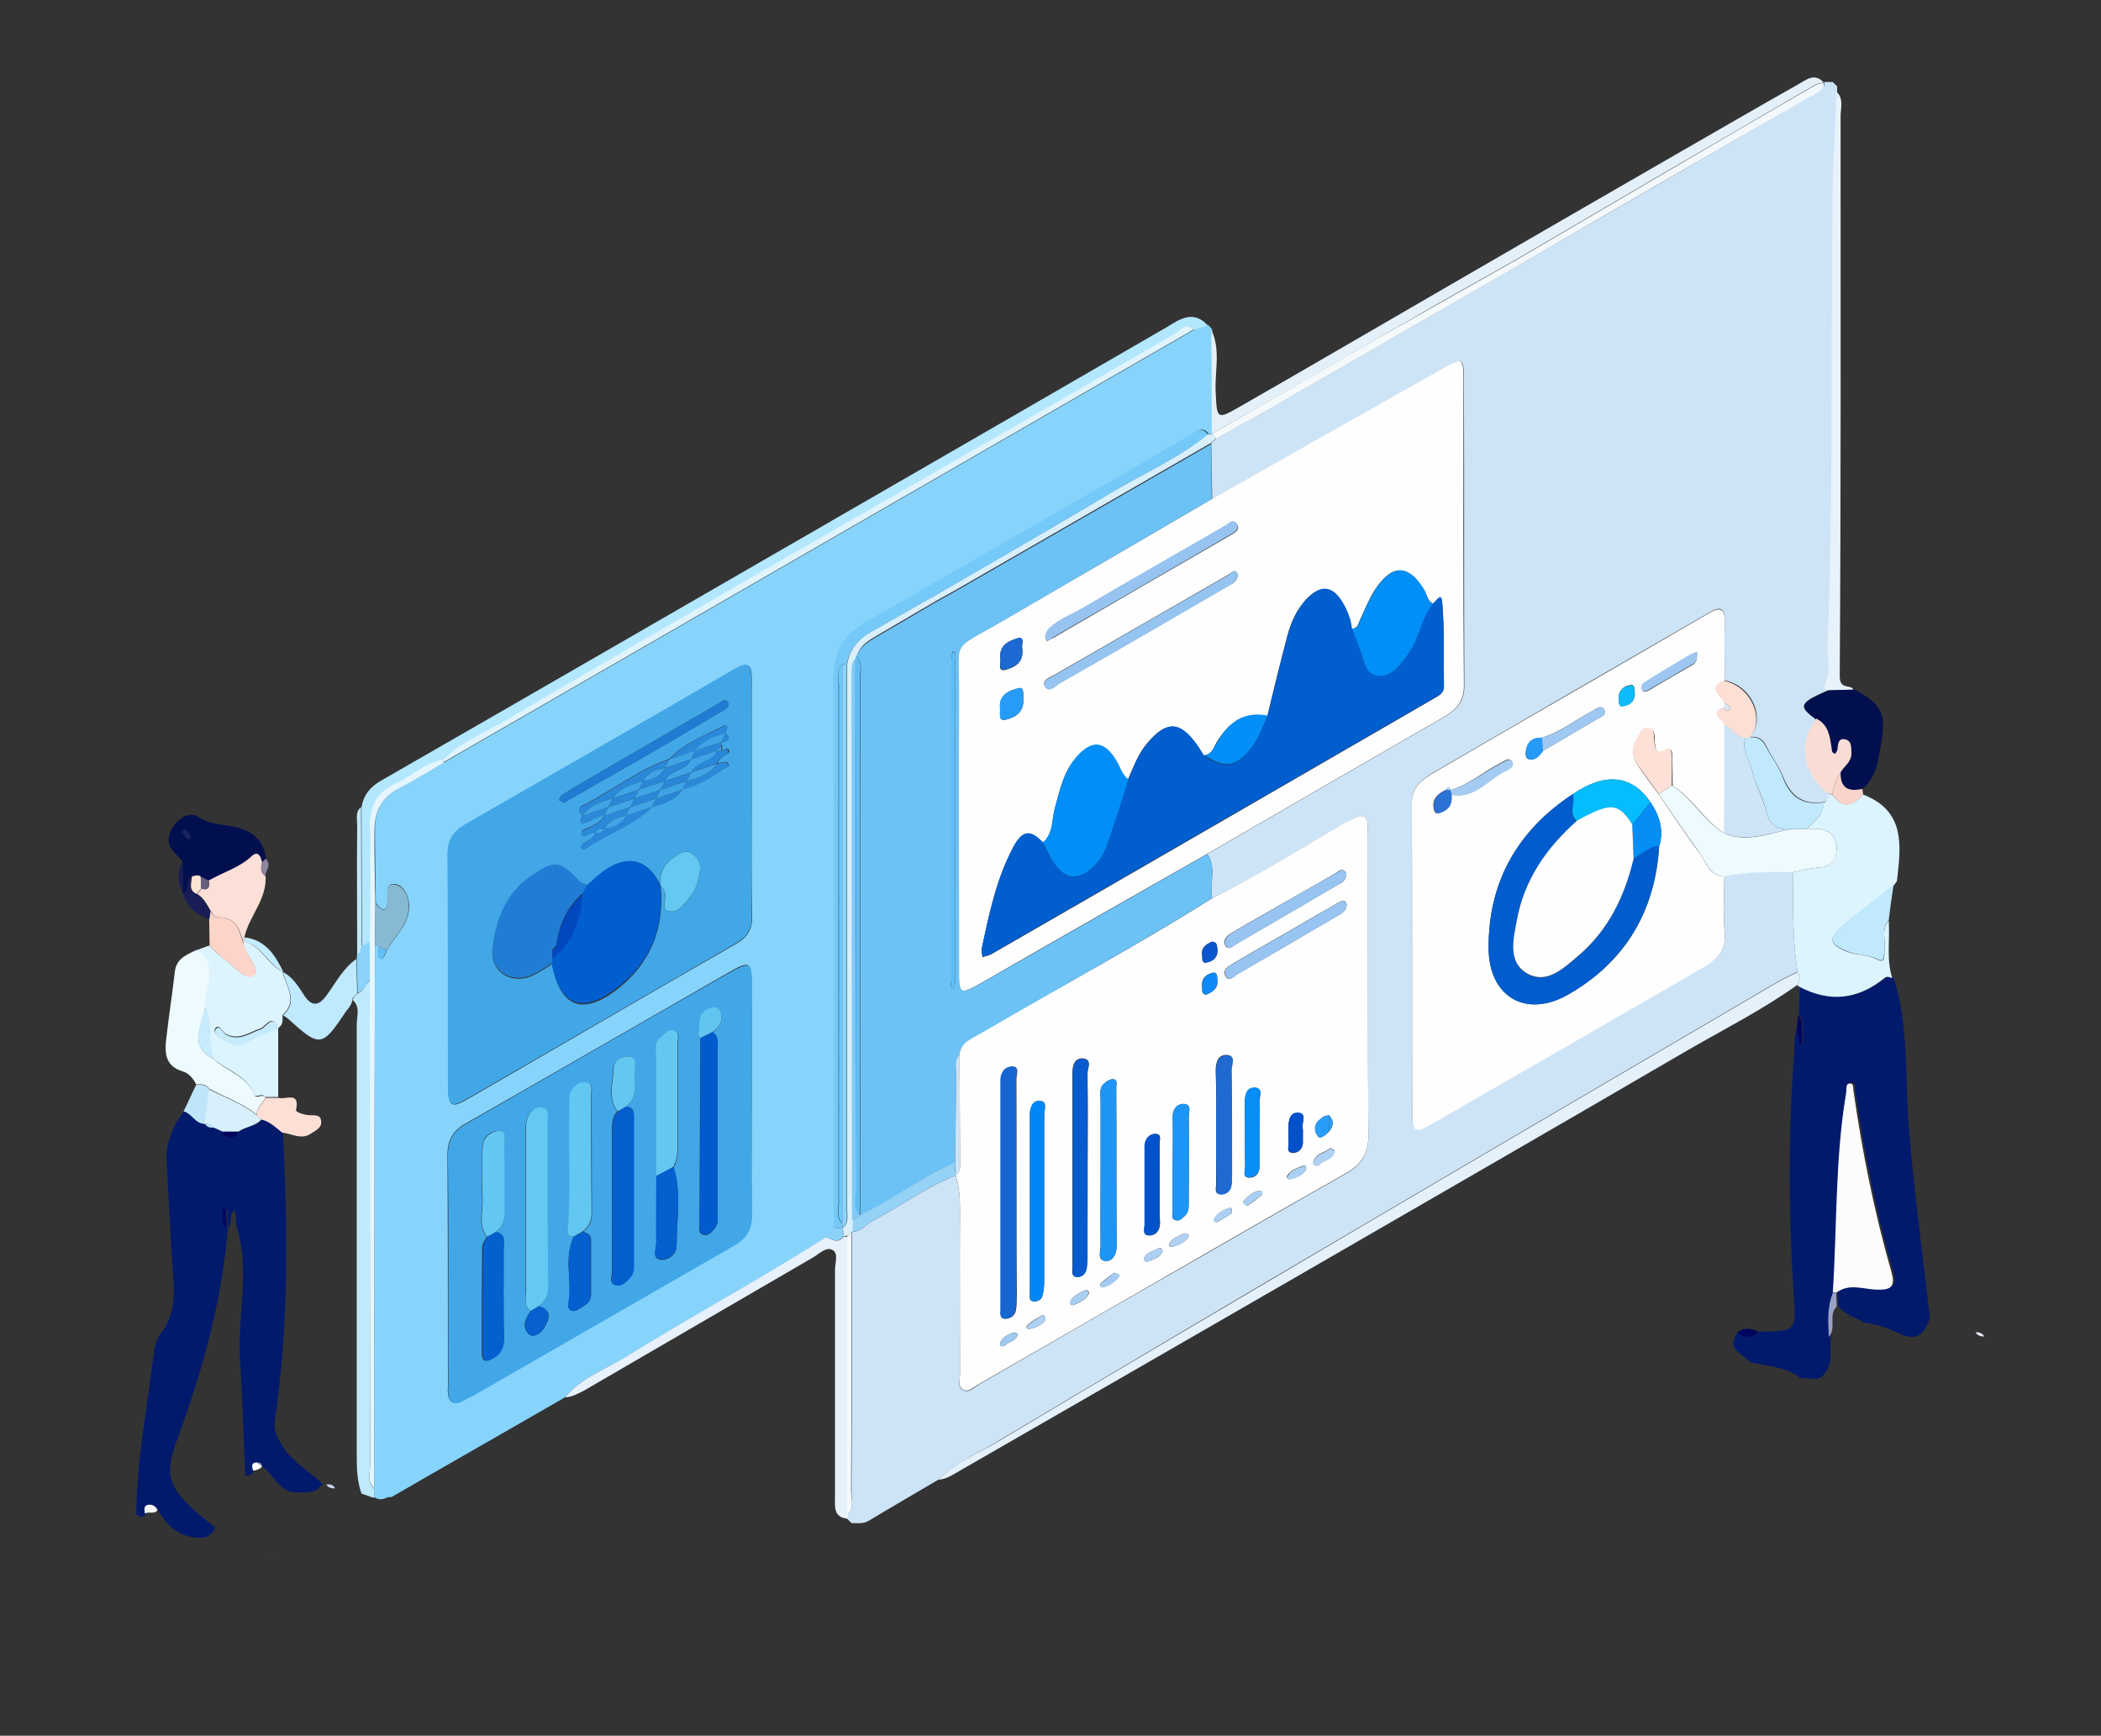 <?xml version="1.0" encoding="utf-8"?>
<!-- Generator: Adobe Illustrator 23.0.0, SVG Export Plug-In . SVG Version: 6.00 Build 0)  -->
<svg version="1.1" id="Capa_1" xmlns="http://www.w3.org/2000/svg" xmlns:xlink="http://www.w3.org/1999/xlink" x="0px" y="0px"
	 viewBox="0 0 484.1 400" style="enable-background:new 0 0 484.1 400;" xml:space="preserve">
<rect x="0" y="0" width="484.1" height="400" fill="#333333" stroke="none"/>
<style type="text/css">
	.st0{fill:#CDE4F7;}
	.st1{fill:#86D4FC;}
	.st2{fill:#021A6C;}
	.st3{fill:#DBF4FE;}
	.st4{fill:#B3E7FD;}
	.st5{fill:#E3F0FA;}
	.st6{fill:#EDFAFE;}
	.st7{fill:#E8F2FB;}
	.st8{fill:#020F4F;}
	.st9{fill:#FCDFD6;}
	.st10{fill:#BFE9FD;}
	.st11{fill:#C0E9FD;}
	.st12{fill:#FDD4CA;}
	.st13{fill:#BEE5F9;}
	.st14{fill:#8BD3FB;}
	.st15{fill:#F8D4CB;}
	.st16{fill:#191D55;}
	.st17{fill:#C4EBFD;}
	.st18{fill:#8F869F;}
	.st19{fill:#E6EAF5;}
	.st20{fill:#E4F0FA;}
	.st21{fill:#E7F1FB;}
	.st22{fill:#99A1C4;}
	.st23{fill:#000760;}
	.st24{fill:#00055E;}
	.st25{fill:#FEFEFE;}
	.st26{fill:#6CC1F5;}
	.st27{fill:#F4F9FC;}
	.st28{fill:#F3F8FC;}
	.st29{fill:#D8EFFC;}
	.st30{fill:#F9DDD5;}
	.st31{fill:#FDDFD6;}
	.st32{fill:#94D2F6;}
	.st33{fill:#F4F9FD;}
	.st34{fill:#42A7E7;}
	.st35{fill:#41A7E7;}
	.st36{fill:#75C9F8;}
	.st37{fill:#BFEAFD;}
	.st38{fill:#E0F4FE;}
	.st39{fill:#E5F6FE;}
	.st40{fill:#87B9D3;}
	.st41{fill:#8CD2F9;}
	.st42{fill:#62BEF6;}
	.st43{fill:#FCFCFD;}
	.st44{fill:#FEDFD5;}
	.st45{fill:#D8F0FB;}
	.st46{fill:#00055D;}
	.st47{fill:#00085F;}
	.st48{fill:#F6F7F9;}
	.st49{fill:#90A4D5;}
	.st50{fill:#C5EBFD;}
	.st51{fill:#C7ECFD;}
	.st52{fill:#FBE4D4;}
	.st53{fill:#665D81;}
	.st54{fill:#192560;}
	.st55{fill:#BAC6E6;}
	.st56{fill:#D9EFFC;}
	.st57{fill:#1765D1;}
	.st58{fill:#1D96F8;}
	.st59{fill:#075BCE;}
	.st60{fill:#0087F7;}
	.st61{fill:#1F69D1;}
	.st62{fill:#1B96F8;}
	.st63{fill:#98C4F1;}
	.st64{fill:#0053CB;}
	.st65{fill:#088EF7;}
	.st66{fill:#0151CA;}
	.st67{fill:#0D8AF7;}
	.st68{fill:#0B56CC;}
	.st69{fill:#AFD1F4;}
	.st70{fill:#289DF8;}
	.st71{fill:#B0D1F4;}
	.st72{fill:#ACD0F3;}
	.st73{fill:#A3CBF2;}
	.st74{fill:#A9CEF3;}
	.st75{fill:#ABCFF3;}
	.st76{fill:#9FC9F1;}
	.st77{fill:#2D9CF8;}
	.st78{fill:#005ECE;}
	.st79{fill:#018FF7;}
	.st80{fill:#008EF7;}
	.st81{fill:#96C3F0;}
	.st82{fill:#96C4F0;}
	.st83{fill:#038FF7;}
	.st84{fill:#279BF8;}
	.st85{fill:#1E68D1;}
	.st86{fill:#62BDF4;}
	.st87{fill:#60BCF4;}
	.st88{fill:#015DCE;}
	.st89{fill:#CEE4F7;}
	.st90{fill:#05BCFD;}
	.st91{fill:#FEE0D7;}
	.st92{fill:#048EF6;}
	.st93{fill:#9FC8F2;}
	.st94{fill:#A4CBF2;}
	.st95{fill:#9DC7F1;}
	.st96{fill:#2C71D4;}
	.st97{fill:#279AF8;}
	.st98{fill:#0EBCFE;}
	.st99{fill:#DEE8F3;}
	.st100{fill:#82CAF6;}
	.st101{fill:#217DD3;}
	.st102{fill:#63C8F2;}
	.st103{fill:#207CD3;}
	.st104{fill:#2A88D8;}
	.st105{fill:#2986D8;}
	.st106{fill:#2B89D9;}
	.st107{fill:#2987D8;}
	.st108{fill:#2986D7;}
	.st109{fill:#43A9E7;}
	.st110{fill:#035ECE;}
	.st111{fill:#005BCE;}
	.st112{fill:#62C8F2;}
	.st113{fill:#0460CF;}
	.st114{fill:#62C7F2;}
	.st115{fill:#045FCF;}
	.st116{fill:#0560CF;}
	.st117{fill:#60C6F1;}
	.st118{fill:#0660CF;}
	.st119{fill:#6FC6F7;}
	.st120{fill:#D0D8EE;}
	.st121{fill:#0147BD;}
	.st122{fill:#3FA4E5;}
	.st123{fill:#40A4E6;}
	.st124{fill:#40A4E5;}
	.st125{fill:#43AAE8;}
	.st126{fill:#41A6E6;}
	.st127{fill:#3FA4E6;}
	.st128{fill:#40A5E6;}
	.st129{fill:#2988D8;}
</style>
<path class="st0" d="M216.2,341c-5.4,3.2-10.8,6.3-16.1,9.5c-1.2,0.7-2.5,0.5-3.9,0.5c-0.3-0.3-0.7-0.7-1-1l0,0c0-0.3,0-0.7,0-1
	c1.7-1.5,1-3.4,1-5.2c0.1-20,0.1-39.9,0.1-59.9c2.2-0.1,3.4-1.9,5.2-2.8c6.3-3.3,12-7.6,18.7-10.2c0.8,2.6,1,5.2,1,7.9
	c-0.1,12.7,0,25.3,0,38c0,1.2-0.7,2.9,0.8,3.6c1.3,0.6,2.4-0.6,3.5-1.3c14.2-8.2,28.5-16.5,42.7-24.6c14-8,27.9-16.1,41.9-24
	c3.7-2.1,5.3-4.7,5.2-9.2c-0.3-22.5-0.1-45-0.1-67.4c0-1.3,0-2.7-0.1-4c-0.1-1.5-1.1-2.1-2.4-1.5c-1.4,0.5-2.7,1.2-4,2
	C299,196,289.4,202,279.3,207c-0.7-3.4,1.1-7-1.1-10.2c18.1-10.5,36.2-21,54.3-31.4c2.9-1.7,4.9-3.5,4.9-7.3
	c-0.1-23.6,0-47.3-0.1-70.9c0-4.6-0.4-4.8-4.3-2.6c-17.9,10.2-35.8,20.3-53.7,30.4c-0.1-4.3-0.1-8.6-0.2-12.9
	c0.4-0.4,0.8-0.7,1.2-1.1c4.1-2.3,8.2-4.5,12.2-6.8c19.3-11.1,38.5-22.2,57.8-33.3c23-13.3,46-26.6,69-40c0.3-0.3,0.7-0.7,1-1
	c0-0.3,0-0.7,0-1l0,0c0.7,0,1.3,0,2,0c0.3,0.3,0.7,0.7,1,1c0,0.3,0,0.6,0,1c-0.1,7-0.7,13.9-0.8,20.8c-0.5,35.5,0.2,71.1-1.2,106.6
	c-0.1,3.4,1,6.9-1,10c0.4,0.2,0.9,0.4,1.3,0.6c-0.9,0.4-1.8,0.8-2.7,1.2c-3.9,1.9-4,2.6-0.2,5.4c-4.3,5.7-3.2,12.6,2.7,17.3
	c0,0.8-0.2,1.6-1,2c-4.8,0.8-7.7-1.2-9.5-5.7c-1-2.6-2.8-4.8-4-7.3c-0.8-1.6-1.9-2.1-3.6-2c3.6-4.4,0.3-11.8-5.9-13
	c0-4.5-0.1-9,0-13.5c0.1-3.6-1.3-3.5-3.8-2c-21.1,12.2-42.2,24.4-63.3,36.7c-2.5,1.5-5,3.3-5,6.9c0,24,0,47.9,0.1,71.9
	c0,4.1,0.8,4.3,4.4,2.2c10.2-5.9,20.4-11.7,30.6-17.6c10.9-6.3,21.8-12.7,32.7-18.9c3-1.7,4.6-3.8,4.3-7.6c-0.4-4.3-0.1-8.6-0.1-13
	c5.3-1.2,10.6-1.1,15.9-1c0,7.7-0.3,15.4,1,23c-1.3,0.7-2.7,1.3-4,2c-32.4,19-64.9,38-97.3,57.1c-27.6,16.2-55.1,32.5-82.6,48.9
	C225.6,334.9,220.2,336.8,216.2,341z"/>
<path class="st1" d="M130.2,322c-13.3,7.7-26.7,15.3-40,23c-0.3,0-0.7,0-1,0.1c-1,0.5-2,0.6-3-0.1c0-0.7,0-1.4,0-2.1
	c0-28.2,0.1-56.4,0.1-84.7c0-13.4,0.1-26.9,0.1-40.3c0.3,0,0.6,0.1,0.9,0.1c0.1,1-0.6,2.5,0.4,2.9c0.8,0.3,1.1-1.2,1.5-2
	c2-3.5,5.6-6.3,5-11c-0.3-2.2-1.6-4.2-3.5-4.2c-1.8-0.1-1.4,2.3-1.4,3.7c-0.2,3.3-1.4,2.3-2.7,0.7c-0.1-5.8-0.2-11.5-0.2-17.3
	c0-4.1,1.8-7.2,5.6-9.2c3.5-1.8,6.9-3.9,10.3-5.9c57.7-33.3,115.3-66.5,173-99.8c1-0.3,2-0.7,3.1-1c0.3,0.3,0.6,0.7,0.9,1
	c0,8,0,16,0.1,24l0,0c-0.3,0-0.6,0-0.9,0.1c-1.3-1.8-2.5-0.7-3.8,0.1c-7,4.1-14.1,8.2-21.1,12.3c-17.8,10.3-35.7,20.6-53.6,30.8
	c-5.3,3-7.7,7-7.7,13.3c0.2,42.2,0.1,84.3,0.1,126.5c-0.7,0.7-1.3,1.4-2,2.1c-15,9.7-30.9,18.1-46.1,27.6
	C139.4,315.6,133.9,317.5,130.2,322z M173.2,184.3c0-9.3,0-18.7,0-28c0-3.2-0.9-3.8-3.8-2.1c-20.7,12-41.4,23.9-62.2,35.9
	c-2.6,1.5-4.1,3.5-4,6.8c0.1,17.8,0,35.6,0.1,53.5c0,4.7,0.7,5.1,4.8,2.7c20.6-11.9,41.1-23.9,61.7-35.7c2.4-1.4,3.5-3.2,3.5-6
	C173.1,202.3,173.2,193.3,173.2,184.3z M173.2,253.1c0-8.2,0-16.3,0-24.5c0-7.5,0-7.6-6.7-3.7c-19.7,11.3-39.4,22.7-59.2,34
	c-2.9,1.6-4.2,3.8-4.2,7.2c0.1,16.3,0.1,32.6,0.1,48.9c0,1.5,0.1,3,0,4.5c-0.2,3.4,0.8,4.9,4.2,2.8c0.6-0.4,1.2-0.6,1.8-0.9
	c20-11.5,40-23,60-34.5c2.9-1.7,4.1-3.9,4-7.4C173.1,270.8,173.2,261.9,173.2,253.1z"/>
<path class="st2" d="M403.3,313.9c-4.6-3.6-4.6-3.7-3-6.8c1.7,1.3,3.4,1.4,5-0.2c8.5-0.1,8.6-0.1,8-8.4c-1.2-18.6-1.3-37.2,0.1-55.9
	c0.1-2-0.1-4,0.8-5.9c0.2,1.4,0.4,2.8,0.6,4.2c1.2-1.3,0.4-2.9,0.6-4.4c0.1-1,0-1.9-0.9-2.6c0.1-2.2,0.1-4.5,0.2-6.7
	c7,3.9,13.6,3.2,19.8-1.9c0.7-0.6,1.2-0.1,1.8,0c3.6,11.1,2.6,22.7,3.5,34.1c1.2,14.9,3.2,29.6,4.9,44.4c-1.7,4.4-3.4,5.2-7.3,3.4
	c-2.6-1.2-5.1-2.1-7.9-2.4c-2-1.3-4.6-1.8-6-4c0-1-0.1-2.1-0.1-3.1c3.1-2.3,6.4-0.7,9.7-0.7c3.2,0,4-0.9,3.1-4.1
	c-3.9-13.6-6.7-27.5-8.7-41.5c-0.1-0.7,0.2-2-0.9-1.9c-1,0-0.7,1.3-0.8,2c-2.6,15.3-2.2,30.8-3.1,46.2c-1.4,3.3-1.1,6.7-0.9,10.1
	c0,1.6,0,3.2,0,4.9c-0.1,1.9-0.8,3.5-2.3,4.8c-0.3,0-0.6,0.1-0.9,0.3c-1.2-0.1-2.5-0.2-3.7-0.2C411.3,314.8,407.1,314.9,403.3,313.9
	z"/>
<path class="st2" d="M31.4,349c0.1-12.7,2.6-25,4.1-37.6c0.2-1.4,0.7-3,1.6-4.2c3.5-4.5,3.1-9.5,2.7-14.7
	c-0.6-8.1-0.9-16.3-1.4-24.4c-0.3-4.5,1.3-8.5,4-12c1.9,0.5,2.7,2.9,4.9,2.9l0,0c0.5,0.7,1.2,1,2,0.8c0.8,0.3,1.5,0.7,2.3,1
	c-0.1,0.1-0.2,0.2-0.3,0.3c-0.1,0.1-0.1,0.4-0.1,0.4c1.4,0.3,3,1.5,3.9-0.7c1.6-1.2,3.9-1.2,5.3-2.8c2,0.4,3.3,1.8,4.8,3
	c1.1,22.2,1.4,44.5-1.9,66.6c-0.3,2.2,0.7,3.8,1.7,5.5c2.3,3.9,6.3,5.8,9.3,8.9c-1.7,2.6-4.4,1.8-6.8,1.9c-3.5-0.7-4.6-4.1-7-6l0,0
	c-0.1-0.7-0.5-0.9-1.1-0.8c-1.5,0-1.2,1-0.9,1.9c-0.4,0.8-1.1,1.2-2,1c-0.4-8.9-0.6-17.8-1.2-26.7c-0.6-10,2.3-20.1-0.6-30
	c-0.4-1.4-0.4-3-0.5-4.4c-1.7,1-0.5,3.1-1.7,4.3c0-0.8,0-1.6-0.2-2.4c-0.2-0.8,0.8-2-0.7-2.5c-0.3,1.7-0.8,3.5,0.9,4.9
	c-1.4,16.8-5.9,32.9-11.7,48.6c-2.8,7.6-2.2,10.6,3.8,16.1c1.6,1.5,3.3,2.7,5,4.1c-0.3,1.2-1.3,1.7-2.2,2.3
	c-5.1,0.5-8.5-1.9-10.9-6.2c-0.5-0.9-1.3-1.4-2.3-1.1c-1,0.3-0.7,1.2-0.6,2C32.8,350,32.1,349.5,31.4,349z"/>
<path class="st3" d="M436,225.4c-0.6-0.1-1.1-0.6-1.8,0c-6.2,5-12.7,5.7-19.8,1.9l-0.3-0.3c0.7-1,0.7-2,0.1-3c-1.3-7.6-1-15.3-1-23
	c2.1-0.4,4.1-1,6.2-1.1c2.4-0.1,3.7-1.8,3.8-4.3c0-2.5-1.2-4-3.6-4.5c-1.1-0.2-2.3-0.1-3.4-0.1c1.9-1.6,3.9-3.2,4-6
	c0.8-0.4,1-1.2,1-2c0.3,0,0.7,0,1,0.1c2.4,3.5,4.7,2.5,7.1,0c9.8,3.8,8.7,11.8,7.8,19.8c-0.1,0.4-0.5,0.8-0.8,1.2
	c-4,3.2-8.1,6.2-12,9.5c-3.2,2.8-2.6,4.2,1.5,5.8c2.2,0.8,4.6,0.5,6.7,1.7c1.9,1,1.6-0.7,1.7-1.8c0.4-2.4-0.9-5,1-7.2
	C435.5,216.5,434.6,221,436,225.4z"/>
<path class="st4" d="M278.3,75c-1,0.3-2,0.7-3.1,1c-1.8-1.8-3,0.2-4.2,0.9c-12.1,6.9-24.1,13.9-36.2,20.9
	c-20.8,12-41.7,23.9-62.5,35.9c-18.4,10.6-36.8,21.2-55,32c-5.1,3-10.8,5.1-15,9.4c-4.2,0.7-7.3,3.9-11,5.6c-4.2,1.9-6.1,5.2-6,10
	c0.2,8.8,0,17.7,0,26.5c-0.6,0.3-1.3,0.7-1.9,1c0-10.7-0.1-21.4-0.1-32.1c0.4-2.8,2-4.8,4.5-6.2c35-20.1,69.9-40.3,104.9-60.5
	c25.5-14.7,50.9-29.4,76.3-44.1C271.9,73.5,275,71.4,278.3,75z"/>
<path class="st3" d="M45.2,219c1-0.4,2-0.7,3-1.1c1.2,1.1,2.3,2.3,3.6,3.2c2.2,1.5,4.7,5,6.7,3.6c1.6-1.1-1.6-4.4-2.4-6.8
	c0-0.3,0-0.7,0-1c4.1,0.9,5.5,5.4,9,7l0,0c0.7,3.3,3.7,6.7,0,10c0,1.1,0.2,2.3-1,3c-1.4-3.5-2.9-0.3-4.1,0.1
	c-2.6,0.9-4.9,2.8-7.9,1.3c-0.9-0.5-1.7-2.5-2.5-1.3c-0.7,1,1.1,2.1,2.2,2.7c1.4,0.9,2.9,1.4,4.6,0.5c2.5-1.2,5.1-2.2,7.7-3.4
	c0,5.3,0,10.6,0,16c-1,0-2,0-3,0c-0.7-1.1-2.2,0.4-2.6-0.6c-1.6-4.5-6.4-5.5-9.4-8.3c-1.4-3.9-0.1-8.2-2-12
	c-0.1-1.7,0.3-3.2,0.7-4.8C48.8,224,48.5,220.9,45.2,219z"/>
<path class="st5" d="M279.2,100c0-8,0-16-0.1-24c2.2,4.6,0.8,9.4,1,14.1c0.3,6.5,0.2,6.7,5.6,3.6c16.1-9.2,32.1-18.6,48.2-27.9
	c17.9-10.4,35.8-20.7,53.8-31.1c8.9-5.1,17.8-10.3,26.7-15.3c1.8-1,3.7-2.7,5.8-0.4c0,0,0,0,0,0c-0.6,0.2-1.3,0.2-1.9,0.5
	c-11.6,6.8-23.2,13.5-34.8,20.3c-11.4,6.7-22.9,13.4-34.3,20.1c-6.5,3.7-13,7.3-19.5,11C312.9,80.7,296.1,90.3,279.2,100z"/>
<path class="st6" d="M49.2,244c3,2.9,7.7,3.8,9.4,8.3c0.4,1.1,1.9-0.4,2.6,0.6c-0.6,1.4-2.2,2.3-2,4c-3.3-2.7-7.3-4-11-6
	c-0.7-1.2-1.9-1-3-1c-0.7-1.4-1.7-2.6-3.1-3c-4-1.2-4.2-4.2-3.8-7.5c0.6-5.2,1.4-10.4,2-15.6c0.4-3,2.8-3.8,5-4.9
	c3.3,1.9,3.5,5,2.7,8.1c-0.4,1.6-0.8,3.2-0.7,4.8C46.8,236.2,43.1,240.9,49.2,244z"/>
<path class="st7" d="M421.4,159.1c-0.4-0.2-0.9-0.4-1.3-0.6c2-3.2,0.9-6.7,1-10c1.4-35.5,0.7-71.1,1.2-106.6
	c0.1-6.9,0.7-13.9,0.8-20.8c1.8,1.6,1,3.8,1,5.7c0,43,0.1,86.1-0.2,129.1c0,3.3,2.8,1.6,3.2,3.2C425.3,159,423.4,159,421.4,159.1z"
	/>
<path class="st8" d="M421.4,159.1c1.9-0.1,3.9-0.1,5.8-0.2c6.4,3.3,7.5,5.5,6.2,12.7c-0.7,3.7-1,7.6-4.3,10.2
	c-3.2,0.7-5.2-0.1-5-3.8c0.7-1.4,2.5-2.2,2.4-4.1c0-1.3,0.2-2.9-1.4-3.3c-1.5-0.4-1.7,1-1.8,2.2c0,0.4-0.5,1.1-0.6,1.1
	c-0.7-0.2-0.7-0.9-0.8-1.5c-0.3-2.6-0.7-5.2-3.5-6.6c-3.7-2.8-3.7-3.5,0.2-5.4C419.6,159.9,420.5,159.5,421.4,159.1z"/>
<path class="st8" d="M42.2,206l-0.2-0.2l0.1-0.3c0-2.3,0-4.6,0-6.9c-1.3-1.9-3.9-3.1-3.1-6.1c0.7-2.9,4.3-5.9,6.6-4.3
	c3.2,2.1,6.6,1.7,9.8,2.7c3.5,1.1,5.5,3.4,5.9,7.1c-0.3,0.3-0.6,0.6-0.9,0.9c-0.3-1.4-0.9-3-2.4-1.5c-2.9,2.7-6.6,3.7-9.9,5.6
	c-0.6-0.3-1.2-0.6-1.8-0.9c-0.7-0.5-1.4-0.2-2.1,0C42.5,202.8,43.9,205.2,42.2,206z M42.8,191.2c-0.4,0.2-0.7,0.3-0.9,0.5
	c0.4,0.5,0.7,1.1,1.2,1.5c0.5,0.4,1,0,0.8-0.5C43.7,192.1,43.1,191.7,42.8,191.2z"/>
<path class="st9" d="M48.1,202.9c3.3-1.9,7-2.9,9.9-5.6c1.5-1.4,2.1,0.1,2.4,1.5c-0.3,1.2-0.4,2.3,0.8,3.1c0.3,5.4-3.8,9.2-4.9,14.1
	c0,0.3,0,0.7,0,1c0,0.3,0,0.7,0,1c-0.9-3.4-1.8-6.9-6.5-6.6c-0.4,0-0.8-0.9-1.2-1.4c-0.9-1.5-1.6-3.1-3.2-4c0.4-0.4,0.7-0.8,1.1-1.2
	C48.1,205.3,48.4,204.3,48.1,202.9z"/>
<path class="st10" d="M65.2,234c3.7-3.3,0.7-6.7,0-10c2.3,1.2,3.6,3.4,4.9,5.4c1.8,2.7,3.4,2.4,5.2-0.1c2.1-2.9,3.8-6.2,6.8-8.3
	c0.1,2.6,0.1,5.3,0.2,7.9c-0.4,0.4-0.7,0.8-1.1,1.2c0,1.3-0.8,2.1-1.5,3c-5.5,8.3-6,8.3-13.3,1.7C66.1,234.5,65.6,234.2,65.2,234z"
	/>
<path class="st11" d="M435.2,212c-1.9,2.2-0.6,4.8-1,7.2c-0.2,1.1,0.1,2.8-1.7,1.8c-2.1-1.1-4.5-0.8-6.7-1.7c-4.1-1.6-4.7-3-1.5-5.8
	c3.9-3.3,8-6.4,12-9.5C435.9,206.7,435.5,209.3,435.2,212z"/>
<path class="st12" d="M48.5,210c0.4,0.5,0.9,1.4,1.2,1.4c4.8-0.3,5.6,3.2,6.5,6.6c0.8,2.4,4,5.7,2.4,6.8c-2,1.4-4.5-2.1-6.7-3.6
	c-1.3-0.9-2.4-2.1-3.6-3.2c0-2-0.1-4.1-0.1-6.1C48.3,211.2,48.4,210.6,48.5,210z"/>
<path class="st10" d="M83.2,186c0,10.7,0.1,21.4,0.1,32.1c-0.1,0.8-0.2,1.5-1,2c0-10-0.1-19.9,0-29.9
	C82.3,188.7,81.8,187.1,83.2,186z"/>
<path class="st13" d="M45.2,250c1.1,0,2.3-0.2,3,1c-0.3,2.7-0.7,5.4-1,8c-2.2,0-3-2.4-4.9-2.9C43.3,254.1,44.2,252,45.2,250z"/>
<path class="st14" d="M82.3,220c0.7-0.4,0.9-1.2,1-2c0.6-0.3,1.3-0.7,1.9-1c0,3,0,5.9,0,8.9c-1.1,0.8-1.2,2.5-2.8,2.9
	c-0.1-2.6-0.1-5.3-0.2-7.9C82.2,220.6,82.2,220.3,82.3,220z"/>
<path class="st15" d="M424.1,178c-0.1,3.7,1.9,4.5,5,3.8c0.1,0.4,0.1,0.8,0.2,1.3c-2.4,2.6-4.7,3.6-7.1,0
	C422.6,181.3,422.9,179.5,424.1,178z"/>
<path class="st16" d="M48.5,210c-0.1,0.6-0.2,1.2-0.3,1.8c-2.9-1-5.1-2.7-6-5.8c1.7-0.8,0.2-3.2,2-4c0,1.4-0.9,3.1,1.1,4
	C46.9,206.9,47.6,208.5,48.5,210z"/>
<path class="st17" d="M56.3,217c0-0.3,0-0.7,0-1c4.9,0.6,7.1,4.1,9,8C61.7,222.3,60.4,217.9,56.3,217z"/>
<path class="st16" d="M42.1,198.6c0,2.3,0,4.6,0,6.9C40.7,203.2,40.8,200.9,42.1,198.6z"/>
<path class="st18" d="M61.1,201.9c-1.2-0.8-1-1.9-0.8-3.1c0.3-0.3,0.6-0.6,0.9-0.9C62.7,199.3,61.2,200.6,61.1,201.9z"/>
<path class="st19" d="M457.2,308c-0.8,0-1.6-0.2-2-1C456,307,456.8,307.2,457.2,308z"/>
<path class="st7" d="M423.2,20c-0.3-0.3-0.7-0.7-1-1C422.5,19.4,422.8,19.7,423.2,20z"/>
<path class="st20" d="M414.2,224c0.6,1,0.6,2-0.1,3c-8,5.7-16.7,10.1-25.2,15c-29.8,17.4-59.7,34.6-89.6,51.9c-26,15-52,30-78.1,45
	c-1.6,0.9-3.1,2-5,2.1c3.9-4.2,9.4-6.1,14.1-9c27.4-16.4,55-32.6,82.6-48.9c32.4-19.1,64.9-38.1,97.3-57.1
	C411.5,225.3,412.9,224.7,414.2,224z"/>
<path class="st21" d="M130.2,322c3.7-4.5,9.2-6.4,14-9.3c15.2-9.5,31-17.9,46.1-27.6c1.4,0.5,2.7,1.6,4.1-0.1l0.5,0l0.5,0
	c0,21.3,0,42.7,0,64c0,0.3,0,0.7,0,1c-3.5-0.3-3-2.9-3-5.2c0-17.4,0-34.9,0-52.3c0-1.5,0.9-3.8-0.7-4.5c-1.4-0.7-3,1-4.4,1.8
	c-17.6,10.2-35.2,20.5-52.8,30.7C133,321.2,131.8,322,130.2,322z"/>
<path class="st22" d="M421.4,308.1c-0.2-3.4-0.4-6.9,0.9-10.1l0.4-0.1l0.4,0.1c0,1,0.1,2.1,0.1,3.1C421.2,303,423.2,306,421.4,308.1
	z"/>
<path class="st23" d="M414.3,234c0.9,0.6,1.1,1.6,0.9,2.6c-0.2,1.5,0.7,3.1-0.6,4.4c-0.2-1.4-0.4-2.8-0.6-4.2
	C414.1,235.8,414.2,234.9,414.3,234z"/>
<path class="st24" d="M405.2,306.9c-1.6,1.6-3.3,1.5-5,0.2C401.9,305.8,403.5,306.1,405.2,306.9z"/>
<path class="st21" d="M195.2,350c0.3,0.3,0.7,0.7,1,1C195.9,350.7,195.5,350.3,195.2,350z"/>
<path class="st25" d="M279.3,207c10.1-5.1,19.7-11,29.4-16.7c1.3-0.8,2.6-1.4,4-2c1.4-0.5,2.3,0,2.4,1.5c0.1,1.3,0.1,2.7,0.1,4
	c0,22.5-0.1,45,0.1,67.4c0.1,4.5-1.5,7.1-5.2,9.2c-14,7.9-28,16-41.9,24c-14.2,8.2-28.5,16.4-42.7,24.6c-1.1,0.6-2.2,1.9-3.5,1.3
	c-1.4-0.7-0.8-2.4-0.8-3.6c0-12.7-0.1-25.3,0-38c0-2.7-0.2-5.3-1-7.9l0,0c1.2-0.8,1-2,1-3.2c0-8.3-0.1-16.6-0.1-25
	c0.5-2.7,2.8-3.5,4.8-4.7C243.7,227.8,261.8,218,279.3,207z M304.1,258c-1.5,1.2-1.3,2.8-0.4,3.9c0.6,0.7,1.7-0.4,2.5-1.1
	c1.1-1.3,1.3-2.5,0-3.8c-0.3,0.1-0.7,0.1-1,0.2C304.8,257.4,304.5,257.7,304.1,258z M234.2,274.5c0-8.6,0-17.3,0-25.9
	c0-1,0.8-2.7-0.8-2.8c-1.5-0.1-2.7,1.1-2.8,2.9c0,0.8,0,1.7,0,2.5c0,7,0,14,0,20.9c0,9.8,0,19.6,0,29.4c0,0.9-0.4,2.3,1,2.4
	c1.1,0.1,2.3-0.7,2.5-2c0.2-1.1,0.1-2.3,0.2-3.5C234.2,290.5,234.2,282.5,234.2,274.5z M253.6,270c0,5.6-0.1,11.3,0,16.9
	c0,1.3-0.9,3.5,1.1,3.7c1.7,0.1,2.6-1.6,2.6-3.6c-0.1-12.1,0-24.3-0.1-36.4c0-0.7,0.4-1.9-0.8-1.9c-0.7,0-1.5,0.5-2.1,1.1
	c-1.1,1-0.7,2.5-0.7,3.8C253.6,259.1,253.6,264.5,253.6,270z M250.6,268.4c0-7,0.1-14-0.1-21c0-1.1,1.4-3.4-1.2-3.5
	c-1.7,0-2.2,1.6-2.2,3.3c0,15,0,29.9,0,44.9c0,0.7-0.3,1.9,0.7,2.1c1,0.2,2.1-0.5,2.4-1.5c0.3-1.1,0.3-2.3,0.3-3.4
	C250.6,282.4,250.6,275.4,250.6,268.4z M240.6,276.3c0-6.5,0-12.9,0-19.4c0-1.1,0.8-3.1-0.9-3.2c-1.6-0.2-2.4,1.3-2.4,3.1
	c0,13.8,0,27.5,0,41.3c0,0.7-0.3,1.8,1,1.8c0.9,0,1.7-0.4,1.9-1.3c0.3-1.1,0.4-2.3,0.4-3.4C240.6,288.9,240.6,282.6,240.6,276.3z
	 M280.2,259.5c0,4.5,0,9,0,13.5c0,0.9-0.5,2.2,1.1,2.2c1,0,2-0.7,2.3-1.7c0.3-0.9,0.2-2,0.2-3c0-8,0.1-16-0.1-24
	c0-1.1,1.2-3.5-1.3-3.4c-1.9,0.1-2.3,1.9-2.3,3.8C280.3,251.2,280.2,255.4,280.2,259.5z M270.2,268.6c0,3.5,0,7,0,10.5
	c0,0.7-0.5,1.8,0.7,2.1c0.9,0.2,1.5-0.5,2.1-1c1.1-1,0.8-2.5,0.9-3.8c0-6.3,0.1-12.7,0-19c0-1.1,0.8-3-1.3-3
	c-1.6,0.1-2.5,1.4-2.4,3.2C270.3,261.2,270.2,264.9,270.2,268.6z M310.3,208.6c-0.2-1.5-1.2-1-2.1-0.5c-1.7,1-3.4,2-5.2,3
	c-6.3,3.7-12.7,7.3-19,11c-1,0.6-2.3,1.4-1.7,2.7c0.8,1.7,2,0.2,2.8-0.3c7.6-4.4,15.2-8.8,22.8-13.3
	C309,210.6,310.1,210.1,310.3,208.6z M310.2,201.8c-0.1-0.3,0-0.7-0.2-0.9c-0.8-0.9-1.6-0.1-2.2,0.3c-5.8,3.3-11.5,6.6-17.3,9.9
	c-2.3,1.3-4.6,2.6-6.9,4c-1,0.6-2,1.7-1.2,2.9c0.8,1.1,1.8-0.1,2.5-0.5c7.6-4.4,15.2-8.8,22.8-13.3
	C308.8,203.6,309.9,203.2,310.2,201.8z M267.2,272.4c0-3,0-6,0-8.9c0-0.8,0.6-2.2-1-2.2c-1,0-1.9,0.7-2.2,1.7
	c-0.2,0.8-0.2,1.6-0.2,2.4c0,5.5-0.1,10.9,0,16.4c0,1-0.7,2.8,0.9,2.9c1.5,0.1,2.6-1,2.6-2.9C267.1,278.7,267.2,275.6,267.2,272.4z
	 M290.2,260.5C290.2,260.5,290.2,260.5,290.2,260.5c0-2.1,0.2-4.3,0-6.4c-0.1-1.2,1.1-3.4-1.2-3.4c-2,0-2.2,2-2.2,3.8
	c0.1,4.8,0,9.6,0.1,14.4c0,0.9-0.8,2.6,1.2,2.5c1.2-0.1,2.1-1,2.1-2.4C290.2,266.1,290.2,263.3,290.2,260.5z M300.2,260.2
	c-0.5-1.1,1.2-3.6-1-3.7c-2.2-0.2-2.4,2.2-2.3,4.1c0,0.8-0.1,1.7,0,2.5c0.2,0.9-0.8,2.6,1.1,2.6c1.1,0,2.1-0.9,2.2-2.2
	C300.2,262.4,300.2,261.4,300.2,260.2z M278,229.2c1.6-0.7,2.7-1.5,2.5-3.4c-0.1-0.7,0.1-1.9-1.2-1.6c-1.6,0.4-2.6,1.5-2.3,3.3
	C277,228.2,276.8,229.2,278,229.2z M279.3,217c-1.4,0.6-2.6,1.3-2.3,3.2c0.1,0.7-0.2,1.9,1.1,1.6c1.5-0.3,2.6-1.3,2.4-3.1
	C280.4,218,280.5,217.1,279.3,217z M303.8,268.6c0.9-1.3,3.3-1.2,3.7-3.3c0-0.2-0.9-0.8-1-0.7c-1.3,1.1-3.5,1.2-3.9,3.3
	C302.5,268.4,303.1,268.7,303.8,268.6z M272.8,284.2c-1,0.7-2.6,0.9-3.3,2.3c-0.3,0.6,0.1,1,0.7,0.8c1.4-0.4,2.8-0.9,3.6-2.2
	C274.2,284.6,273.6,284.3,272.8,284.2z M267.9,288.3c-0.2-0.6-0.5-0.9-1-0.6c-1.2,0.7-2.9,0.8-3.3,2.4c-0.1,0.4,0.5,0.8,1,0.6
	C265.8,290.1,267.3,289.9,267.9,288.3z M256.7,293.3c-0.9,0.7-2.1,1.5-3.1,2.5c-0.4,0.4,0.2,1,0.7,0.8c1.4-0.4,2.6-1.2,3.5-2.4
	C258.1,293.8,257.5,293.5,256.7,293.3z M249.8,297.4c-1.1,0.7-2.6,1.1-3.2,2.6c-0.2,0.5,0.3,1,0.9,0.7c1.3-0.6,2.7-1.2,3.4-2.6
	C251,297.6,250.6,297.2,249.8,297.4z M300.9,269.6c0.2-0.7-0.1-1.1-0.7-0.9c-1.4,0.5-2.8,0.9-3.6,2.2c-0.3,0.5,0.3,1,0.7,0.8
	C298.7,271.4,300.1,270.8,300.9,269.6z M287.4,277.9c1-0.7,2.2-1.5,3.3-2.5c0.4-0.3-0.1-1.1-0.5-1c-1.5,0.2-2.6,1.3-3.6,2.3
	C286.3,277,286.6,277.5,287.4,277.9z M283.8,279.6c0.3-1-0.2-1.4-0.6-1.2c-1.4,0.4-2.6,1.2-3.4,2.4c-0.3,0.5,0.3,1,0.7,0.8
	C281.7,281,282.8,280.2,283.8,279.6z M231.5,310.1c0.8-1,2.8-0.9,3-2.7c0-0.1-0.9-0.4-1.3-0.2c-1.2,0.5-2.5,1.1-2.8,2.5
	C230.3,310.2,230.9,310.4,231.5,310.1z M240.9,304.1c0-0.7-0.4-1.2-0.9-0.9c-1.2,0.6-2.3,1.3-3.3,2.2c-0.4,0.3,0,1,0.5,0.9
	C238.7,305.9,240.1,305.4,240.9,304.1z"/>
<path class="st25" d="M279.2,115c17.9-10.1,35.8-20.3,53.7-30.4c3.9-2.2,4.3-2,4.3,2.6c0,23.6-0.1,47.3,0.1,70.9
	c0,3.8-2,5.6-4.9,7.3c-18.1,10.4-36.2,20.9-54.3,31.4c-17,9.7-34.1,19.4-51.1,29.2c-6.1,3.5-6.1,3.5-6.1-3.3c0-20.8-0.1-41.6,0-62.4
	c0.1-13.5-2.3-10,10.4-17.4C247.3,133.6,263.3,124.3,279.2,115z M240.3,194.2c-2.9-3.1-4.8-2.9-6.9,1.2c-3.9,7.3-5.5,15.3-7.2,23.3
	c-0.1,0.6,0.1,1.3,0.2,1.9c0.8-0.3,1.6-0.4,2.2-0.8c33.9-19.5,67.7-39.1,101.6-58.7c1.1-0.7,2.5-1.2,2.5-2.8
	c-0.1-6.5,0.2-13-0.4-19.5c-0.2-2.4-1.4,0-2.1,0.3c-1.2-0.5-1.3-1.8-1.9-2.8c-3.6-6.3-7.5-6.5-11.5-0.4c-1.4,2.2-2.4,4.7-3.5,7.1
	c-0.4,1-0.6,1.9-1.9,1.9c-0.2-2-0.9-3.9-1.9-5.6c-2.4-4.3-5.2-4.7-8.6-1.1c-2.2,2.4-3.5,5.3-4.3,8.4c-1.6,6.1-3.1,12.2-4.6,18.4
	c-5.6-1.1-9,1.7-11.7,6.1c-0.7,1.2-1.1,2.9-3,3c-0.5-0.8-1-1.7-1.6-2.5c-3.9-5.5-7-5.5-11.4-0.3c-2.1,2.5-3.1,5.4-4.4,8.3
	c-1.4-1-1.8-2.7-2.6-4.1c-2.8-4.8-5.8-5.1-9.5-0.7c-2.8,3.2-3.6,7.3-4.7,11.3C242.3,188.8,242.8,192,240.3,194.2z M241.2,147.8
	c0.9-0.5,1.2-0.7,1.5-0.8c13.6-7.9,27.2-15.8,40.9-23.7c1-0.6,2.3-1.3,1.3-2.6c-0.8-1.2-1.7,0.1-2.5,0.5
	c-10.9,6.3-21.9,12.5-32.7,18.9c-2.7,1.6-5.8,2.6-8,4.9c-0.4,0.4-0.7,1.1-0.8,1.7C240.8,147.1,241.1,147.5,241.2,147.8z
	 M285.2,132.5c-0.5-1.7-1.4-0.5-2.1-0.1c-13.4,7.7-26.7,15.4-40.1,23.1c-1.1,0.6-3.1,1.2-2.2,2.7c0.9,1.5,2.4-0.2,3.4-0.8
	c13-7.4,25.9-14.9,38.8-22.4C284,134.5,285.1,134,285.2,132.5z M235.8,161c-0.1-0.8,0.3-2.8-1.1-2.4c-2.1,0.5-4.6,1.5-4.2,4.6
	c0.1,1-0.5,3,1.1,2.7C233.7,165.4,236,164.3,235.8,161z M235.5,149.1c-0.1-0.4,0.7-2.5-0.9-2c-2,0.5-4.5,1.6-4.1,4.7
	c0.1,1-0.7,3,1.1,2.6C233.7,153.8,236.1,152.8,235.5,149.1z"/>
<path class="st26" d="M279.2,115c-15.9,9.3-31.9,18.6-47.8,27.9c-12.7,7.4-10.3,3.9-10.4,17.4c-0.1,20.8,0,41.6,0,62.4
	c0,6.8,0,6.8,6.1,3.3c17-9.7,34.1-19.5,51.1-29.2c2.2,3.2,0.4,6.8,1.1,10.2c-17.5,10.9-35.6,20.8-53.4,31.2c-2,1.2-4.4,1.9-4.8,4.7
	c-1.2,1.4-0.8,3.1-0.8,4.8c-0.1,6.8-0.1,13.5-0.2,20.3c-7.8,3.1-14.4,8.5-21.9,12.1c0-41.1,0-82.1,0-123.2c0-1.9,0.7-4-0.8-5.7
	c0.8-2.2,2.6-3.3,4.5-4.4c4.5-2.6,8.9-5.2,13.3-7.8c2.9-1.6,5.8-3.2,8.7-4.9c18.4-10.6,36.8-21.2,55.2-31.8
	C279.1,106.4,279.2,110.7,279.2,115z M219.2,188.5c0,12.5,0,25,0,37.4c0,0.7-0.5,1.6,0.6,2c0.1-0.6,0.3-1.3,0.3-1.9
	c0-24.6,0-49.3,0-73.9c0-0.7,0.5-1.6-0.6-2c-0.1,0.6-0.3,1.3-0.3,1.9C219.2,164.2,219.2,176.3,219.2,188.5z"/>
<path class="st25" d="M397.3,202c0,4.3-0.3,8.7,0.1,13c0.3,3.7-1.3,5.8-4.3,7.6c-10.9,6.3-21.8,12.6-32.7,18.9
	c-10.2,5.9-20.4,11.7-30.6,17.6c-3.6,2.1-4.4,1.9-4.4-2.2c-0.1-24,0-47.9-0.1-71.9c0-3.6,2.4-5.4,5-6.9
	c21.1-12.3,42.2-24.4,63.3-36.7c2.5-1.5,3.9-1.5,3.8,2c-0.1,4.5,0,9,0,13.5c-4.4,1.7-0.4,3.4,0,5.1c0,0.4,0,0.7-0.1,1.1
	c-3.9,1.4,0.2,2.6,0.1,4c0,8.3,0,16.7,0,25c-4.7-2.9-7.3-8.1-12-11c0-2.1,0-4.3-0.1-6.4c0-0.9,0.1-2.6-1.3-1.9
	c-2.4,1.3-2.5,0-2.7-1.6c-0.1-1.3,0.2-3.1-1.4-3.3c-1.6-0.2-2.2,1.6-2.9,2.9c-1.2,2-0.7,3.9,0.4,5.6c1.5,2.3,3.2,4.5,4.9,6.8
	c3.1,4.5,6,9,9.3,13.4C393.1,198.5,393.7,201.8,397.3,202z M334.2,182.1c-0.2-0.8-0.6-0.7-1-0.1c-1.9,0.9-3.4,2.1-2.8,4.6
	c0.2,0.8,0.6,1,1.4,0.7c2.1-0.7,2.8-2.1,2.6-4.2c5.6,1.1,8.6-3.8,12.9-5.7c0.7-0.3,1.6-1.2,1.1-1.9c-0.8-1.1-1.7-0.1-2.6,0.3
	C341.9,177.8,338.5,180.8,334.2,182.1L334.2,182.1z M355.4,173.1c4.3-2.5,8.5-5,12.8-7.5c0.7-0.4,2.1-0.9,1.4-2.1
	c-0.7-1.1-1.7-0.2-2.6,0.3c-3.9,2-7.4,4.9-11.7,6.2c-2.1,0-3.4,0.9-3.7,3c-0.1,0.8-0.2,1.8,0.8,2
	C353.8,175.2,354.7,174.2,355.4,173.1z M380.3,184.9c-4.2-6.3-10.4-7-17.9-1.9c-12.8,8.4-19.5,20.3-19.4,35.5
	c0.1,11.3,8.7,16.3,18.5,10.6c13-7.5,19.9-19.1,20.8-34.2C383.4,191.2,382.4,188,380.3,184.9z M391,150.3c0,0-0.7,0.2-1.3,0.5
	c-3.7,2.2-7.4,4.4-11,6.7c-0.3,0.2-0.5,0.9-0.4,1.3c0.3,0.9,1,0.6,1.6,0.3c3.4-2,6.8-4,10.3-6C390.7,152.7,391.1,152.2,391,150.3z
	 M376.7,159.9c-0.2-0.8,0.3-2.4-1.3-2c-1.4,0.3-2.6,1.4-2.4,3.1c0.1,0.7-0.2,1.9,1,1.7C375.4,162.5,376.7,161.7,376.7,159.9z"/>
<path class="st6" d="M397.3,202c-3.5-0.2-4.2-3.5-5.8-5.6c-3.2-4.4-6.2-8.9-9.3-13.4c1-0.7,2-1.3,3-2c4.7,2.9,7.3,8.1,12,11
	c5.5,2.4,10.7-0.2,16-1c1,0,2,0,3,0c1.1,0,2.3-0.1,3.4,0.1c2.4,0.5,3.6,2,3.6,4.5c0,2.5-1.4,4.2-3.8,4.3c-2.2,0.1-4.1,0.7-6.2,1.1
	C407.9,201,402.5,200.8,397.3,202z"/>
<path class="st11" d="M416.2,191c-1,0-2,0-3,0c-3.4,0.5-5.5-0.6-6.3-4.3c-0.6-3-2.5-5.8-3.1-8.8c-0.5-2.6-2.7-4.9-1.6-7.9
	c0.3,0,0.6-0.1,1-0.1c1.6-0.1,2.8,0.4,3.6,2c1.3,2.5,3.1,4.7,4,7.3c1.7,4.5,4.6,6.5,9.5,5.7C420.1,187.8,418.1,189.4,416.2,191z"/>
<path class="st27" d="M279.2,100c16.8-9.7,33.6-19.4,50.5-29c6.5-3.7,13-7.3,19.5-11c0.3,0.3,0.7,0.6,1,1
	c-19.3,11.1-38.5,22.2-57.8,33.3c-4,2.3-8.1,4.5-12.2,6.8C279.9,100.7,279.5,100.3,279.2,100C279.2,100,279.2,100,279.2,100z"/>
<path class="st28" d="M350.2,61c-0.3-0.3-0.7-0.6-1-1c11.4-6.7,22.9-13.4,34.3-20.1c11.6-6.8,23.2-13.6,34.8-20.3
	c0.5-0.3,1.3-0.4,1.9-0.5c0,0.3,0,0.7,0,1c-0.3,0.3-0.7,0.7-1,1C396.2,34.3,373.2,47.6,350.2,61z"/>
<path class="st29" d="M279.2,100c0.3,0.3,0.7,0.7,1,1c-0.4,0.4-0.8,0.7-1.2,1.1c-18.4,10.6-36.8,21.2-55.2,31.8
	c-2.9,1.7-5.8,3.3-8.7,4.9c-0.3-0.3-0.6-0.5-1-0.8c14-8.2,28.1-16.2,42.1-24.6c7.4-4.4,15.3-7.8,22-13.3
	C278.6,100,278.9,100,279.2,100z"/>
<path class="st30" d="M424.1,178c-1.2,1.5-1.5,3.3-1.9,5c-0.3,0-0.6-0.1-1-0.1c-5.9-4.7-7-11.5-2.7-17.3c2.8,1.4,3.1,4,3.5,6.6
	c0.1,0.6,0,1.3,0.8,1.5c0.1,0,0.6-0.7,0.6-1.1c0.1-1.2,0.2-2.6,1.8-2.2c1.6,0.4,1.3,2,1.4,3.3C426.5,175.8,424.8,176.6,424.1,178z"
	/>
<path class="st31" d="M403.2,170c-0.3,0-0.6,0-1,0.1c-2.3,0-3.1-2.4-4.9-3c0.1-1.3-3.9-2.6-0.1-4c0.3,0.5,0.9,1.2,1.3,0.4
	c0.4-0.8-0.6-1.2-1.2-1.5c-0.4-1.7-4.4-3.4,0-5.1C403.4,158.2,406.8,165.6,403.2,170z"/>
<path class="st32" d="M198.2,280c7.5-3.6,14.1-8.9,21.9-12.1c0,1,0,2,0.1,3l0,0c-6.7,2.6-12.4,6.9-18.7,10.2c-1.7,0.9-3,2.6-5.2,2.8
	l0,0c0-1,0-2,0.1-3C197.1,281,197.8,280.8,198.2,280L198.2,280z"/>
<path class="st33" d="M195.2,349c0-21.3,0-42.7,0-64c0.3-0.4,0.7-0.7,1-1.1l0,0c0,20,0,39.9-0.1,59.9
	C196.2,345.6,196.9,347.6,195.2,349z"/>
<path class="st5" d="M419.2,21c0.3-0.3,0.7-0.7,1-1C419.9,20.3,419.5,20.7,419.2,21z"/>
<path class="st34" d="M173.2,184.3c0,9-0.1,18,0,27c0,2.9-1.1,4.6-3.5,6c-20.6,11.9-41.1,23.8-61.7,35.7c-4.1,2.4-4.8,2-4.8-2.7
	c0-17.8,0-35.6-0.1-53.5c0-3.3,1.4-5.3,4-6.8c20.7-11.9,41.5-23.8,62.2-35.9c3-1.7,3.8-1,3.8,2.1
	C173.2,165.6,173.2,174.9,173.2,184.3z M166.2,171c1.3-0.2,2.5-0.4,1-2c0-0.7,1.1-2.4-0.7-1.6c-4.3,2.1-8.9,3.9-12.3,7.5
	c-7.2,2.5-13.2,7.3-19.9,10.7c-1,0.5-1.2,1.5-0.1,2.3c-0.1,0.7-1.3,2.2,0.8,1.6c1.4-0.4,2.6-1.5,4.2-1.6c-0.5,1.4-1.8,1.8-2.9,2.5
	c-0.8,0.6-2.8,0.6-2.2,2c0.5,1,1.9-0.8,3.1-0.5c-0.4,1.2-1.4,1.7-2.5,2.3c-0.4,0.2-0.9,0.9-0.8,1c0.4,0.8,1.1,0.4,1.6,0
	c4.8-3.3,10.6-5.1,14.8-9.3c2.7-0.7,5.3-1.5,7-4c3.4-0.9,6.4-2.6,9.2-4.6c0.5-0.4,2-0.5,1.1-1.6c-0.3-0.3-1.5,0.1-2.3,0.2
	c0.4-0.9,1.1-1.5,2-2c0.5-0.3,1.2-0.7,0.4-1.3c-0.2-0.2-0.9,0.2-1.3,0.3c0-0.3,0-0.6,0-1C166.2,171.7,166.2,171.4,166.2,171z
	 M152.2,204c-2.8-5.7-7.1-7.1-12.3-3.7c-1.7,1.1-3.1,2.5-4.6,3.8c-0.6-0.3-1.3-0.4-1.7-0.8c-4.6-5-5.6-5.1-11.2-1.3
	c-5.8,3.9-8,10-8.9,16.5c-0.7,5.7,4.7,8.8,9.9,6c1.3-0.7,2.5-1.5,3.8-2.3c1.8,9.6,6.7,11.9,14.5,6.2
	C149.8,222.3,153.2,214.1,152.2,204c0.3,0.4,0.7,0.7,0.9,1.2c0.6,1.6-0.9,4.5,0.9,4.8c2.6,0.5,4.2-2.2,5.6-4.2
	c0.9-1.3,1.3-3,1.6-4.6c0.4-1.9-0.2-3.6-2-4.6c-1.6-0.9-2.8,0.3-4,1.1C152.9,199.2,151.8,201.3,152.2,204z M130.1,185
	c0.6-0.4,1.1-0.8,1.7-1.1c5.9-3.4,11.8-6.7,17.7-10.1c5.7-3.3,11.4-6.7,17.2-10.1c0.7-0.4,1.5-1.1,1-1.9c-0.7-1-1.4-0.1-2.1,0.3
	c-10.3,6-20.7,12-31,18c-1.7,1-3.4,2-5.1,3.1c-0.4,0.2-0.5,0.8-0.7,1.2C129.2,184.6,129.7,184.8,130.1,185z"/>
<path class="st35" d="M173.2,253.1c0,8.8-0.1,17.6,0.1,26.5c0.1,3.4-1.1,5.7-4,7.4c-20,11.5-40,23-60,34.5c-0.6,0.3-1.2,0.6-1.8,0.9
	c-3.4,2.2-4.4,0.6-4.2-2.8c0.1-1.5,0-3,0-4.5c0-16.3,0.1-32.6-0.1-48.9c0-3.5,1.3-5.6,4.2-7.2c19.7-11.3,39.4-22.7,59.2-34
	c6.7-3.8,6.7-3.8,6.7,3.7C173.2,236.8,173.2,245,173.2,253.1z M114.2,283.9c1.6-1.2,2.1-2.7,2-4.7c-0.1-5,0-10-0.1-14.9
	c0-1.3,0.8-3.7-1.2-3.7c-1.7,0-3.8,1.3-3.8,3.9c0,3.8-0.2,7.6,0,11.4c0.2,3-1.1,6.3,1,9.1c-0.3,0.8-1,1.5-1,2.3
	c-0.1,8.1-0.1,16.3-0.1,24.4c0,1.8,0.6,2.4,2.4,1.4c2-1.1,2.6-2.6,2.6-4.9c-0.1-6.8,0-13.6-0.1-20.4
	C116.1,286.2,116.6,284.3,114.2,283.9z M155.2,269c0.8-1.3,1-2.8,1-4.3c0-8,0-16,0-24c0-1.1,0.6-2.6-0.8-3.1c-1.4-0.5-2.3,1-3.3,1.8
	c-1.4,1.1-0.8,2.8-0.8,4.2c0,9.2,0,18.3,0,27.5c0,5.1-0.1,10.3-0.1,15.4c0,1.3-1,3.5,0.9,3.8c1.8,0.3,3.8-1.2,3.8-3.2
	C155.9,281,157.1,274.9,155.2,269z M132.2,285c-2.2,4.6-0.6,9.4-1,14.1c-0.1,1-0.7,2.6,0.7,3c0.8,0.2,2-0.8,3-1.4
	c0.9-0.6,1.3-1.5,1.3-2.5c0-4.1,0-8.2,0-12.4c0-1.2-0.8-1.7-1.9-1.9c1.3-1.1,2.1-2.2,2.1-4.2c-0.1-9.1,0-18.2-0.1-27.3
	c0-1.1,0.5-2.7-1.1-2.9c-1.3-0.2-2.5,0.7-3.4,1.8c-0.7,1-0.5,2.2-0.5,3.4c-0.2,9.8,0.4,19.5-0.4,29.3
	C130.8,284.8,131.5,284.9,132.2,285z M161.4,239.2c-0.1,14.3-0.2,28.6-0.2,42.9c0,0.9-0.4,2.2,1,2.5c1.1,0.2,1.8-0.7,2.4-1.4
	c1.1-1.3,0.7-2.8,0.7-4.3c0-12.1,0-24.3,0-36.4c0-1.6,0.6-3.4-1.1-4.6c1.6-1.1,2.5-2.6,1.8-4.6c-0.4-1.2-1.3-1.2-2.4-0.9
	c-2.1,0.6-2.6,2.2-2.5,4.2C161.2,237.5,160.3,238.4,161.4,239.2z M144.2,255c3-2.2,1.8-5.3,1.9-8.2c0-1.2,0.7-3.1-1.1-3.3
	c-1.6-0.2-3.6,0.9-3.7,2.6c-0.1,3.3-1.4,6.9,0.9,10c-1.2,1.4-1.2,3-1.2,4.7c0,10.8,0,21.6,0,32.3c0,1-0.7,2.6,0.7,3
	c1.3,0.4,2.4-0.7,3.4-1.7c0.9-0.9,0.9-2.1,0.9-3.3c0-11.1,0-22.2,0-33.3C146.1,256.5,146.1,255.1,144.2,255z M122.3,302.1
	c-1.3,1.7-2.1,3.8-0.5,5.3c1.1,1.1,3-0.3,3.6-1.4c1-1.7,2.1-4-1.2-5c1.2-1.2,2-2.3,2-4.2c-0.1-12.8,0-25.5-0.1-38.3
	c0-1.2,0.5-3-1.4-3.2c-1.7-0.2-2.8,1.1-3.3,2.6c-0.4,1.1-0.3,2.3-0.3,3.4c0,12.1,0,24.2,0,36.3C121.2,299.1,120.6,300.9,122.3,302.1
	z"/>
<path class="st36" d="M278.3,100.1c-6.7,5.5-14.7,8.9-22,13.3c-13.9,8.3-28,16.4-42.1,24.6c-4.6,2.6-9.1,5.2-13.7,7.8
	c-2.9,1.6-4.7,4-5.4,7.2c-0.3,0-0.6,0-0.9,0c-1.6,1.3-1,3.1-1,4.7c0,39.9,0,79.8,0,119.6c0,1.6-0.6,3.4,0.9,4.7c0,0.3,0,0.7,0,1
	c0,0,0,0,0,0c-0.7,0-1.3,0-2,0c0-42.2,0.1-84.3-0.1-126.5c0-6.3,2.4-10.3,7.7-13.3c17.9-10.2,35.7-20.5,53.6-30.8
	c7-4.1,14.1-8.1,21.1-12.3C275.8,99.4,277,98.3,278.3,100.1z"/>
<path class="st37" d="M82.4,228.9c1.5-0.4,1.6-2.1,2.8-2.9c0,37.1,0,74.2,0.1,111.4c0,1.9-0.8,4,0.9,5.7c0,0.7,0,1.4,0,2.1
	c-1-0.3-1.9-0.7-2.9-1c-0.9-2.5-1.1-5.2-1.1-7.8c0-33.5,0-67,0-100.4c0-1.9,0.9-4-1-5.6C81.6,229.7,82,229.3,82.4,228.9z"/>
<path class="st38" d="M102.2,175c4.3-4.3,10-6.4,15-9.4c18.3-10.8,36.6-21.4,55-32c20.8-12,41.7-23.9,62.5-35.9
	c12.1-6.9,24.1-14,36.2-20.9c1.2-0.7,2.4-2.7,4.2-0.9c-57.7,33.3-115.3,66.5-173,99.8C102.2,175.5,102.2,175.3,102.2,175z"/>
<path class="st39" d="M102.2,175c0,0.3,0,0.5,0,0.8c-3.4,2-6.8,4.1-10.3,5.9c-3.8,2-5.5,5.1-5.6,9.2c-0.1,5.8,0.1,11.5,0.2,17.3
	c0,3.3-0.1,6.5-0.1,9.8c0,13.4-0.1,26.9-0.1,40.3c0,28.2-0.1,56.4-0.1,84.7c-1.7-1.7-0.9-3.8-0.9-5.7c-0.1-37.1-0.1-74.2-0.1-111.4
	c0-3,0-5.9,0-8.9c0-8.8,0.2-17.7,0-26.5c-0.1-4.8,1.8-8.1,6-10C94.9,178.9,98,175.7,102.2,175z"/>
<path class="st40" d="M86.4,218c0-3.3,0.1-6.5,0.1-9.8c1.4,1.5,2.6,2.6,2.7-0.7c0.1-1.4-0.4-3.7,1.4-3.7c2,0.1,3.3,2,3.5,4.2
	c0.6,4.7-3.1,7.5-5,11c-0.6-0.3-1.3-0.6-1.9-0.9C87,218,86.7,218,86.4,218z"/>
<path class="st41" d="M192.2,283c0.7,0,1.3,0,2,0c0,0.7,0,1.3,0.1,2c-1.3,1.6-2.7,0.6-4.1,0.1C190.9,284.4,191.6,283.7,192.2,283z"
	/>
<path class="st42" d="M87.2,218.1c0.6,0.3,1.3,0.6,1.9,0.9c-0.5,0.8-0.7,2.3-1.5,2C86.7,220.6,87.4,219.1,87.2,218.1z"/>
<path class="st43" d="M423.1,297.9l-0.4-0.1l-0.4,0.1c1-15.4,0.5-30.9,3.1-46.2c0.1-0.7-0.2-2,0.8-2c1.1,0,0.7,1.2,0.9,1.9
	c2,14,4.8,27.9,8.7,41.5c0.9,3.2,0.1,4.2-3.1,4.1C429.5,297.2,426.2,295.6,423.1,297.9z"/>
<path class="st44" d="M64.2,253c1.6,0.5,5-1.6,4,2.8c-0.1,0.5,1.8,1.1,3,1.2c1.1,0.1,2.6-0.3,2.8,1.3c0.2,1.6-1.1,2.1-2.3,2.9
	c-2.3,1.6-4.5,0-6.7-0.2c-1.5-1.2-2.9-2.6-4.8-3c-0.3-0.3-0.7-0.7-1-1c-0.2-1.8,1.4-2.6,2-4C62.2,253,63.2,253,64.2,253z"/>
<path class="st45" d="M59.2,257c0.3,0.3,0.7,0.7,1,1c-1.4,1.6-3.7,1.6-5.3,2.8c-1.2,0-2.3,0-3.5,0c-0.8-0.3-1.5-0.7-2.3-1
	c-0.5-0.7-1.2-0.9-2-0.8l0,0c0.3-2.7,0.7-5.4,1-8C51.9,253,55.9,254.3,59.2,257z"/>
<path class="st46" d="M51.5,260.8c1.2,0,2.3,0,3.5,0c-0.9,2.3-2.5,1-3.9,0.7c0,0,0-0.3,0.1-0.4C51.2,261,51.4,260.9,51.5,260.8z"/>
<path class="st47" d="M52.3,283.1c-1.7-1.4-1.1-3.2-0.9-4.9c1.5,0.5,0.5,1.7,0.7,2.5C52.3,281.5,52.3,282.3,52.3,283.1L52.3,283.1z"
	/>
<path class="st48" d="M36.3,348c-0.7,1.1-2,0.2-2.9,0.8c-0.1-0.7-0.4-1.7,0.6-2C35,346.6,35.8,347,36.3,348z"/>
<path class="st25" d="M60.4,337.9c-0.5,0.7-1.3,0.9-2.1,1c-0.2-0.9-0.6-1.8,0.9-1.9C59.6,337.3,60,337.6,60.4,337.9L60.4,337.9z"/>
<path class="st13" d="M47.2,259c0.8-0.1,1.5,0.1,2,0.8C48.4,260,47.7,259.7,47.2,259z"/>
<path class="st49" d="M60.3,337.9c-0.4-0.3-0.7-0.5-1.1-0.8C59.8,337,60.3,337.2,60.3,337.9z"/>
<path class="st50" d="M64.2,237c-2.6,1.1-5.2,2.1-7.7,3.4c-1.8,0.9-3.2,0.3-4.6-0.5c-1.1-0.7-2.9-1.7-2.2-2.7
	c0.9-1.2,1.6,0.9,2.5,1.3c3,1.5,5.3-0.4,7.9-1.3C61.4,236.7,62.9,233.5,64.2,237L64.2,237z"/>
<path class="st51" d="M49.2,244c-6.1-3.1-2.5-7.8-2-12C49.1,235.8,47.8,240.1,49.2,244z"/>
<path class="st52" d="M45.3,206c-2-0.9-1.1-2.6-1.1-4c0.7-0.2,1.4-0.5,2.1,0c0,0.9,0,1.9,0.1,2.8C46,205.2,45.6,205.6,45.3,206z"/>
<path class="st53" d="M46.3,204.8c0-0.9,0-1.9-0.1-2.8c0.6,0.3,1.2,0.6,1.8,0.9C48.4,204.3,48.1,205.3,46.3,204.8z"/>
<path class="st54" d="M42.8,191.2c0.4,0.5,0.9,0.9,1.1,1.5c0.2,0.5-0.3,0.9-0.8,0.5c-0.5-0.4-0.8-1-1.2-1.5
	C42.1,191.6,42.3,191.4,42.8,191.2z"/>
<path class="st55" d="M62.2,358.1c0.4,0.3,0.7,0.6,1.1,0.9C63,358.7,62.6,358.4,62.2,358.1z"/>
<path class="st56" d="M194.3,285c0-0.7,0-1.3-0.1-2l0,0c1.4-1.1,1-2.7,1-4.2c0-42,0-83.9,0-125.9c0.7-3.3,2.5-5.6,5.4-7.2
	c4.6-2.6,9.1-5.2,13.7-7.8c0.3,0.3,0.6,0.5,1,0.8c-4.4,2.6-8.9,5.2-13.3,7.8c-1.9,1.1-3.7,2.2-4.5,4.4c-0.1,0.3-0.2,0.5-0.2,0.8
	c-1,0.9-0.9,2.1-0.9,3.2c0,41.9,0.1,83.9,0.1,125.8c0,1,0,2-0.1,3c-0.3,0.4-0.7,0.7-1,1.1l-0.5,0L194.3,285z"/>
<path class="st57" d="M234.2,274.5c0,8,0,16,0,23.9c0,1.2,0.1,2.4-0.2,3.5c-0.3,1.2-1.4,2.1-2.5,2c-1.4-0.1-0.9-1.5-1-2.4
	c0-9.8,0-19.6,0-29.4c0-7,0-14,0-20.9c0-0.8,0-1.7,0-2.5c0.1-1.8,1.2-3,2.8-2.9c1.7,0.1,0.8,1.9,0.8,2.8
	C234.2,257.3,234.2,265.9,234.2,274.5z"/>
<path class="st58" d="M253.6,270c0-5.5,0-11,0-16.4c0-1.3-0.4-2.7,0.7-3.8c0.6-0.5,1.4-1.1,2.1-1.1c1.2,0,0.8,1.2,0.8,1.9
	c0,12.1,0,24.3,0.1,36.4c0,2-0.8,3.7-2.6,3.6c-2-0.2-1-2.4-1.1-3.7C253.5,281.3,253.6,275.7,253.6,270z"/>
<path class="st59" d="M250.6,268.4c0,7,0,14,0,21c0,1.2,0,2.4-0.3,3.4c-0.3,1-1.3,1.7-2.4,1.5c-1-0.2-0.7-1.3-0.7-2.1
	c0-15,0-29.9,0-44.9c0-1.7,0.4-3.4,2.2-3.3c2.5,0.1,1.1,2.3,1.2,3.5C250.7,254.4,250.6,261.4,250.6,268.4z"/>
<path class="st60" d="M240.6,276.3c0,6.3,0,12.6,0,18.9c0,1.1-0.1,2.3-0.4,3.4c-0.2,0.8-1.1,1.3-1.9,1.3c-1.3,0-1-1.1-1-1.8
	c0-13.8,0-27.5,0-41.3c0-1.8,0.8-3.3,2.4-3.1c1.7,0.2,0.9,2.1,0.9,3.2C240.6,263.4,240.6,269.9,240.6,276.3z"/>
<path class="st61" d="M280.2,259.5c0-4.2,0.1-8.3,0-12.5c0-1.9,0.4-3.7,2.3-3.8c2.5-0.1,1.3,2.2,1.3,3.4c0.1,8,0.1,16,0.1,24
	c0,1,0,2-0.2,3c-0.3,1-1.2,1.7-2.3,1.7c-1.6,0-1.1-1.4-1.1-2.2C280.2,268.5,280.2,264,280.2,259.5z"/>
<path class="st62" d="M270.2,268.6c0-3.7,0.1-7.3,0-11c0-1.8,0.8-3.1,2.4-3.2c2.1-0.1,1.3,1.9,1.3,3c0.1,6.3,0,12.7,0,19
	c0,1.3,0.3,2.7-0.9,3.8c-0.6,0.6-1.2,1.3-2.1,1c-1.1-0.3-0.7-1.3-0.7-2.1C270.2,275.6,270.2,272.1,270.2,268.6z"/>
<path class="st63" d="M310.3,208.6c-0.2,1.5-1.3,2-2.3,2.6c-7.6,4.4-15.2,8.9-22.8,13.3c-0.8,0.4-1.9,2-2.8,0.3
	c-0.6-1.3,0.6-2.1,1.7-2.7c6.3-3.7,12.7-7.3,19-11c1.7-1,3.4-2,5.2-3C309.1,207.6,310,207.1,310.3,208.6z"/>
<path class="st63" d="M310.2,201.8c-0.3,1.3-1.4,1.8-2.4,2.4c-7.6,4.4-15.2,8.9-22.8,13.3c-0.7,0.4-1.7,1.6-2.5,0.5
	c-0.8-1.2,0.2-2.2,1.2-2.9c2.3-1.4,4.6-2.7,6.9-4c5.8-3.3,11.5-6.7,17.3-9.9c0.6-0.3,1.4-1.2,2.2-0.3
	C310.2,201.1,310.2,201.5,310.2,201.8z"/>
<path class="st64" d="M267.2,272.4c0,3.1,0,6.3,0,9.4c0,1.8-1.1,3-2.6,2.9c-1.6-0.1-0.8-1.9-0.9-2.9c0-5.5,0-10.9,0-16.4
	c0-0.8-0.1-1.7,0.2-2.4c0.3-1,1.3-1.7,2.2-1.7c1.6,0,1,1.4,1,2.2C267.2,266.5,267.2,269.4,267.2,272.4z"/>
<path class="st65" d="M290.2,260.5c0,2.8,0,5.6,0,8.4c0,1.4-0.9,2.3-2.1,2.4c-2,0.2-1.2-1.6-1.2-2.5c-0.1-4.8,0-9.6-0.1-14.4
	c0-1.8,0.2-3.8,2.2-3.8c2.3,0,1,2.2,1.2,3.4C290.4,256.2,290.2,258.3,290.2,260.5C290.2,260.5,290.2,260.5,290.2,260.5z"/>
<path class="st0" d="M220.2,271c0-1,0-2-0.1-3c0.1-6.8,0.1-13.5,0.2-20.3c0-1.6-0.5-3.3,0.8-4.8c0,8.3,0.1,16.6,0.1,25
	C221.2,269,221.3,270.2,220.2,271z"/>
<path class="st66" d="M300.2,260.2c0,1.3,0,2.2,0,3.2c-0.1,1.4-1.1,2.2-2.2,2.2c-1.9,0-0.9-1.7-1.1-2.6c-0.1-0.8,0-1.6,0-2.5
	c-0.1-1.9,0.1-4.3,2.3-4.1C301.4,256.6,299.7,259.1,300.2,260.2z"/>
<path class="st67" d="M278,229.2c-1.2,0-0.9-0.9-1-1.7c-0.2-1.8,0.8-2.9,2.3-3.3c1.3-0.3,1.1,0.8,1.2,1.6
	C280.7,227.7,279.5,228.5,278,229.2z"/>
<path class="st68" d="M279.3,217c1.2,0.1,1.1,1,1.2,1.7c0.2,1.8-0.9,2.8-2.4,3.1c-1.3,0.3-1-0.9-1.1-1.6
	C276.7,218.4,277.9,217.6,279.3,217z"/>
<path class="st69" d="M303.8,268.6c-0.7,0.1-1.3-0.2-1.2-0.6c0.4-2.1,2.6-2.2,3.9-3.3c0.1-0.1,1,0.5,1,0.7
	C307.2,267.4,304.8,267.3,303.8,268.6z"/>
<path class="st70" d="M306.2,260.8c-0.7,0.7-1.8,1.8-2.5,1.1c-0.9-1.1-1.1-2.7,0.4-3.9c0.4-0.3,0.7-0.5,1.1-0.8
	c0.3-0.1,0.7-0.1,1-0.2C306.2,258.3,306.2,259.5,306.2,260.8z"/>
<path class="st71" d="M272.8,284.2c0.8,0.1,1.3,0.4,1,0.9c-0.8,1.4-2.2,1.8-3.6,2.2c-0.6,0.2-1-0.3-0.7-0.8
	C270.3,285,271.9,284.9,272.8,284.2z"/>
<path class="st72" d="M267.9,288.3c-0.5,1.5-2.1,1.8-3.3,2.4c-0.5,0.2-1.1-0.1-1-0.6c0.4-1.7,2.1-1.7,3.3-2.4
	C267.3,287.5,267.7,287.7,267.9,288.3z"/>
<path class="st73" d="M256.7,293.3c0.9,0.1,1.4,0.5,1.1,1c-0.9,1.2-2.1,2-3.5,2.4c-0.5,0.1-1.1-0.4-0.7-0.8
	C254.6,294.9,255.8,294.1,256.7,293.3z"/>
<path class="st74" d="M249.8,297.4c0.7-0.1,1.2,0.3,1,0.7c-0.6,1.4-2.1,2-3.4,2.6c-0.5,0.3-1.1-0.3-0.9-0.7
	C247.2,298.5,248.8,298.1,249.8,297.4z"/>
<path class="st75" d="M300.9,269.6c-0.8,1.3-2.1,1.8-3.5,2.2c-0.5,0.1-1-0.3-0.7-0.8c0.8-1.4,2.2-1.8,3.6-2.2
	C300.7,268.5,301,268.9,300.9,269.6z"/>
<path class="st74" d="M287.4,277.9c-0.8-0.3-1.2-0.8-0.8-1.2c1-1,2.1-2.1,3.6-2.3c0.5-0.1,0.9,0.7,0.5,1
	C289.6,276.3,288.4,277.1,287.4,277.9z"/>
<path class="st72" d="M283.8,279.6c-1,0.6-2.1,1.4-3.4,2c-0.4,0.2-1-0.3-0.7-0.8c0.8-1.2,2-2,3.4-2.4
	C283.6,278.2,284,278.6,283.8,279.6z"/>
<path class="st76" d="M231.5,310.1c-0.6,0.3-1.2,0.1-1.1-0.4c0.3-1.4,1.6-2,2.8-2.5c0.3-0.2,1.3,0.2,1.3,0.2
	C234.3,309.2,232.3,309.1,231.5,310.1z"/>
<path class="st69" d="M240.9,304.1c-0.8,1.3-2.3,1.8-3.6,2.2c-0.5,0.2-0.9-0.5-0.5-0.9c1-0.8,2.1-1.6,3.3-2.2
	C240.6,303,240.9,303.5,240.9,304.1z"/>
<path class="st77" d="M306.2,260.8c0-1.3,0-2.5,0-3.8C307.5,258.3,307.3,259.5,306.2,260.8z"/>
<path class="st77" d="M305.2,257.2c-0.4,0.3-0.7,0.5-1.1,0.8C304.5,257.7,304.8,257.4,305.2,257.2z"/>
<path class="st78" d="M292.1,164.9c1.5-6.1,2.9-12.3,4.6-18.4c0.8-3.1,2.1-6,4.3-8.4c3.4-3.6,6.2-3.2,8.6,1.1c1,1.8,1.7,3.6,1.9,5.6
	c0.6,1.5,1.1,3.1,1.8,4.6c1,2.4,0.9,5.8,4.1,6.2c3.2,0.4,5.3-2.2,6.9-4.8c0.9-1.4,1.7-2.8,2.3-4.3c1-2.6,1.8-5.3,3.6-7.5
	c0.7-0.4,1.9-2.7,2.1-0.3c0.5,6.5,0.3,13,0.4,19.5c0,1.6-1.3,2.1-2.5,2.8c-33.9,19.6-67.7,39.1-101.6,58.7c-0.7,0.4-1.5,0.6-2.2,0.8
	c-0.1-0.6-0.3-1.3-0.2-1.9c1.7-8,3.4-16,7.2-23.3c2.2-4.1,4-4.2,6.9-1.2c0.8,1.5,1.4,3,2.3,4.4c2.8,4.4,6.1,4.6,9.7,0.8
	c1.3-1.4,2.3-2.9,2.8-4.6c1.6-5,3.2-10.1,4.9-15.1c1.2-2.9,2.3-5.9,4.4-8.3c4.4-5.3,7.5-5.2,11.4,0.3c0.6,0.8,1.1,1.7,1.6,2.5
	c4.6,3,6.8,2.8,10.2-0.9C289.8,170.8,290.8,167.8,292.1,164.9z"/>
<path class="st79" d="M260,179.6c-1.6,5.1-3.2,10.1-4.9,15.1c-0.6,1.8-1.5,3.3-2.8,4.6c-3.6,3.8-6.9,3.6-9.7-0.8
	c-0.9-1.4-1.5-3-2.3-4.4c2.5-2.1,2-5.4,2.8-8.1c1.2-4,2-8,4.7-11.3c3.7-4.4,6.7-4.1,9.5,0.7C258.2,176.9,258.6,178.6,260,179.6z"/>
<path class="st80" d="M330.2,139.1c-1.8,2.2-2.6,5-3.6,7.5c-0.6,1.6-1.4,3-2.3,4.3c-1.7,2.5-3.7,5.2-6.9,4.8
	c-3.1-0.4-3.1-3.8-4.1-6.2c-0.6-1.5-1.2-3.1-1.8-4.6c1.3,0,1.5-0.9,1.9-1.9c1-2.4,2.1-4.9,3.5-7.1c3.9-6.1,7.9-5.9,11.5,0.4
	C328.8,137.3,328.9,138.6,330.2,139.1z"/>
<path class="st81" d="M241.2,147.8c-0.1-0.3-0.5-0.7-0.4-1.2c0.1-0.6,0.4-1.3,0.8-1.7c2.3-2.3,5.3-3.3,8-4.9
	c10.9-6.4,21.8-12.6,32.7-18.9c0.8-0.4,1.7-1.7,2.5-0.5c1,1.3-0.3,2-1.3,2.6c-13.6,7.9-27.2,15.8-40.9,23.7
	C242.4,147.1,242.1,147.3,241.2,147.8z"/>
<path class="st82" d="M285.2,132.5c-0.1,1.5-1.2,2-2.2,2.6c-12.9,7.5-25.8,15-38.8,22.4c-1,0.6-2.4,2.3-3.4,0.8
	c-0.9-1.5,1.1-2.1,2.2-2.7c13.3-7.7,26.7-15.4,40.1-23.1C283.8,132,284.7,130.8,285.2,132.5z"/>
<path class="st83" d="M292.1,164.9c-1.3,2.9-2.3,5.8-4.4,8.2c-3.4,3.7-5.6,3.9-10.2,0.9c1.8-0.2,2.2-1.8,3-3
	C283,166.6,286.5,163.8,292.1,164.9z"/>
<path class="st84" d="M235.8,161c0.2,3.3-2.1,4.4-4.3,4.9c-1.6,0.3-1-1.7-1.1-2.7c-0.4-3.1,2.2-4.1,4.2-4.6
	C236.1,158.2,235.7,160.2,235.8,161z"/>
<path class="st85" d="M235.5,149.1c0.6,3.7-1.8,4.7-3.9,5.2c-1.7,0.4-0.9-1.6-1.1-2.6c-0.4-3.1,2.1-4.1,4.1-4.7
	C236.2,146.7,235.4,148.7,235.5,149.1z"/>
<path class="st86" d="M197.1,151.9c0-0.3,0.1-0.6,0.2-0.8c1.6,1.7,0.8,3.8,0.8,5.7c0,41.1,0,82.1,0,123.2l0,0c-1.8-1.6-1-3.8-1-5.7
	C197.2,233.5,197.2,192.7,197.1,151.9z"/>
<path class="st87" d="M219.2,188.5c0-12.1,0-24.3,0-36.4c0-0.6,0.2-1.3,0.3-1.9c1.1,0.4,0.6,1.3,0.6,2c0,24.6,0,49.3,0,73.9
	c0,0.6-0.2,1.3-0.3,1.9c-1-0.4-0.6-1.3-0.6-2C219.2,213.4,219.2,200.9,219.2,188.5z"/>
<path class="st88" d="M382.3,194.9c-0.9,15.1-7.9,26.7-20.8,34.2c-9.8,5.7-18.5,0.7-18.5-10.6c-0.1-15.2,6.7-27.1,19.4-35.5
	c0.7,2-1.3,4.4,1,6.2c-7,6.2-12.2,13.6-13.9,23c-0.8,4.3-2.2,9.7,2.5,12.3c4.4,2.4,8.2-1.3,11.5-4c7-5.9,10.8-13.8,12.9-22.5
	C378.2,196.7,379.9,195.1,382.3,194.9z"/>
<path class="st89" d="M397.3,167c1.9,0.7,2.7,3.1,4.9,3c-1.1,2.9,1.1,5.3,1.6,7.9c0.6,3,2.4,5.8,3.1,8.8c0.8,3.7,2.9,4.8,6.3,4.3
	c-5.3,0.8-10.5,3.3-16,1C397.3,183.7,397.3,175.3,397.3,167z"/>
<path class="st90" d="M363.4,189.2c-2.2-1.8-0.3-4.2-1-6.2c7.5-5.1,13.7-4.4,17.9,1.9c-1.4,1.7-2.8,3.4-4.2,5.1
	c-2.7-4.3-4.4-4.8-8.8-2.8C366,187.9,364.7,188.6,363.4,189.2z"/>
<path class="st91" d="M385.2,181c-1,0.7-2,1.3-3,2c-1.6-2.3-3.3-4.5-4.9-6.8c-1.1-1.7-1.6-3.6-0.4-5.6c0.7-1.3,1.3-3.1,2.9-2.9
	c1.6,0.2,1.2,2,1.4,3.3c0.2,1.6,0.3,3,2.7,1.6c1.3-0.7,1.2,1,1.3,1.9C385.3,176.7,385.2,178.8,385.2,181z"/>
<path class="st92" d="M376.1,190c1.4-1.7,2.8-3.4,4.2-5.1c2.1,3,3.1,6.3,2.1,10c-2.4,0.2-4.1,1.8-6,3
	C376.3,195.3,376.2,192.7,376.1,190z"/>
<path class="st93" d="M355.3,170c4.3-1.2,7.8-4.2,11.7-6.2c0.9-0.4,1.9-1.4,2.6-0.3c0.8,1.2-0.6,1.7-1.4,2.1
	c-4.2,2.5-8.5,5-12.8,7.5C355.4,172.1,355.3,171,355.3,170z"/>
<path class="st94" d="M334.2,182.1c4.3-1.3,7.8-4.2,11.7-6.2c0.9-0.4,1.8-1.4,2.6-0.3c0.5,0.7-0.4,1.6-1.1,1.9
	c-4.3,1.8-7.3,6.7-12.9,5.7C334.3,182.8,334.2,182.4,334.2,182.1z"/>
<path class="st95" d="M391,150.3c0.1,1.9-0.3,2.4-0.9,2.7c-3.4,2-6.8,4-10.3,6c-0.6,0.3-1.3,0.6-1.6-0.3c-0.1-0.4,0.1-1.1,0.4-1.3
	c3.6-2.3,7.3-4.5,11-6.7C390.3,150.5,391,150.4,391,150.3z"/>
<path class="st96" d="M334.2,182.1c0.1,0.3,0.2,0.7,0.3,1c0.2,2.1-0.5,3.5-2.6,4.2c-0.8,0.3-1.2,0.1-1.4-0.7
	c-0.6-2.5,0.9-3.7,2.8-4.6C333.5,182,333.8,182.1,334.2,182.1C334.2,182.1,334.2,182.1,334.2,182.1z"/>
<path class="st97" d="M355.3,170c0.1,1.1,0.1,2.1,0.2,3.2c-0.8,1-1.7,2.1-3.1,1.8c-1-0.2-0.9-1.3-0.8-2
	C351.9,170.8,353.2,169.9,355.3,170z"/>
<path class="st98" d="M376.7,159.9c0,1.8-1.2,2.6-2.7,2.9c-1.2,0.2-0.9-1-1-1.7c-0.2-1.8,1-2.8,2.4-3.1
	C376.9,157.5,376.4,159,376.7,159.9z"/>
<path class="st99" d="M397.3,162c0.6,0.3,1.6,0.7,1.2,1.5c-0.4,0.7-1,0.1-1.3-0.4C397.2,162.7,397.2,162.3,397.3,162z"/>
<path class="st94" d="M334.2,182.1c-0.3,0-0.7,0-1-0.1C333.6,181.3,333.9,181.2,334.2,182.1z"/>
<path class="st100" d="M197.1,151.9c0,40.8,0,81.6,0.1,122.5c0,1.9-0.8,4,1,5.7c-0.4,0.8-1.1,0.9-1.9,0.9c0-41.9-0.1-83.9-0.1-125.8
	C196.2,154,196.1,152.8,197.1,151.9z"/>
<path class="st78" d="M135.2,204c1.5-1.3,2.9-2.7,4.6-3.8c5.3-3.3,9.5-2,12.3,3.7l0,0c1.1,10.1-2.4,18.3-10.5,24.2
	c-7.8,5.7-12.7,3.4-14.5-6.2c0-0.4,0.1-0.8,0.1-1.1c4.9-3.8,6.4-9.2,6.9-15C134.5,205.3,134.9,204.7,135.2,204z"/>
<path class="st101" d="M127.3,220.9c0,0.4-0.1,0.8-0.1,1.1c-1.3,0.8-2.5,1.6-3.8,2.3c-5.2,2.8-10.6-0.3-9.9-6
	c0.8-6.4,3-12.5,8.9-16.5c5.5-3.7,6.5-3.6,11.2,1.3c0.4,0.4,1.1,0.5,1.7,0.8c-0.3,0.6-0.7,1.3-1,1.9c-3.7,3.2-5.5,7.3-6.1,12
	c-0.3,0.3-0.6,0.7-0.9,1C127.3,219.7,127.3,220.3,127.3,220.9z"/>
<path class="st102" d="M152.2,204c-0.3-2.7,0.7-4.8,3-6.3c1.2-0.8,2.4-2,4-1.1c1.8,1,2.4,2.7,2,4.6c-0.3,1.6-0.7,3.3-1.6,4.6
	c-1.4,1.9-3,4.7-5.6,4.2c-1.8-0.4-0.2-3.2-0.9-4.8C152.9,204.8,152.5,204.4,152.2,204L152.2,204z"/>
<path class="st103" d="M130.1,185c-0.5-0.2-0.9-0.4-1.3-0.6c0.2-0.4,0.4-1,0.7-1.2c1.7-1.1,3.4-2.1,5.1-3.1c10.3-6,20.7-12,31-18
	c0.7-0.4,1.4-1.3,2.1-0.3c0.6,0.8-0.3,1.5-1,1.9c-5.7,3.4-11.4,6.8-17.2,10.1c-5.9,3.4-11.8,6.7-17.7,10.1
	C131.3,184.2,130.7,184.6,130.1,185z"/>
<path class="st104" d="M134.2,188c-1.1-0.8-1-1.8,0.1-2.3c6.7-3.4,12.7-8.2,19.9-10.7l0,0c-0.3,0.7-0.7,1.3-1,2c-2.1,0.3-3.9,1-5,3
	c-2.7,0.7-5.3,1.5-7,4C138.5,184.7,135.9,185.5,134.2,188L134.2,188z"/>
<path class="st105" d="M150.2,186c-4.2,4.3-10,6-14.8,9.3c-0.5,0.3-1.2,0.8-1.6,0c-0.1-0.2,0.5-0.8,0.8-1c1-0.6,2-1.1,2.5-2.3l0,0
	c0.8,0,1.6-0.2,2-1l0,0c2.1-0.4,4-1,5-3l0,0C146.2,187.3,148.2,186.7,150.2,186L150.2,186z"/>
<path class="st104" d="M154.2,175c3.4-3.6,7.9-5.5,12.3-7.5c1.9-0.9,0.8,0.9,0.7,1.6l0,0c-2.7,0.7-5.3,1.5-7,4l0,0
	C158.2,173.7,156.2,174.3,154.2,175L154.2,175z"/>
<path class="st106" d="M137.2,192c-1.2-0.3-2.6,1.4-3.1,0.5c-0.6-1.3,1.3-1.4,2.2-2c1.1-0.7,2.4-1.1,2.9-2.5c0,0,0,0,0,0
	c2-0.7,4-1.3,6-2c-0.3,0.7-0.7,1.3-1,2l0,0c-2.1,0.3-4,1-5,3l0,0C138.4,191,137.6,191.2,137.2,192L137.2,192z"/>
<path class="st106" d="M165.2,176c0.8-0.1,2-0.5,2.3-0.2c0.9,1.1-0.5,1.2-1.1,1.6c-2.8,2.1-5.8,3.7-9.2,4.6l0,0c0.3-0.7,0.7-1.3,1-2
	C160.9,179.3,163.6,178.5,165.2,176C165.2,176,165.2,176,165.2,176z"/>
<path class="st107" d="M166.2,173c0.5-0.1,1.1-0.5,1.3-0.3c0.8,0.6,0.1,1-0.4,1.3c-0.8,0.5-1.6,1.1-2,2l0,0c-2,0.7-4,1.3-6,2
	c1.1-2.8,4.9-2.3,6-5l0,0C165.5,173,165.9,173,166.2,173z"/>
<path class="st108" d="M157.2,182c-1.7,2.5-4.3,3.3-7,4c0,0,0,0,0,0c0.3-0.7,0.7-1.3,1-2C153.2,183.3,155.2,182.7,157.2,182
	C157.2,182,157.2,182,157.2,182z"/>
<path class="st107" d="M166.2,171c0,0.3,0,0.7,0,1c-0.3,0.3-0.7,0.7-1,1l0,0c-2,0.7-4,1.3-6,2c0.3-0.7,0.7-1.3,1-2l0,0
	C162.2,172.3,164.2,171.7,166.2,171C166.2,171,166.2,171,166.2,171z"/>
<path class="st106" d="M139.2,188c-1.6,0-2.7,1.1-4.2,1.6c-2.1,0.6-0.9-0.8-0.8-1.6l0,0c2-0.7,4-1.3,6-2
	C139.9,186.7,139.5,187.3,139.2,188L139.2,188z"/>
<path class="st107" d="M167.2,169c1.6,1.6,0.3,1.8-1,2l0,0C166.5,170.3,166.9,169.7,167.2,169L167.2,169z"/>
<path class="st109" d="M165.2,173c0.3-0.3,0.7-0.7,1-1c0,0.3,0,0.6,0,1C165.9,173,165.5,173,165.2,173z"/>
<path class="st102" d="M122.3,302.1c-1.7-1.2-1.1-3-1.1-4.6c0-12.1,0-24.2,0-36.3c0-1.2-0.1-2.4,0.3-3.4c0.5-1.5,1.6-2.8,3.3-2.6
	c1.9,0.2,1.4,2,1.4,3.2c0,12.8,0,25.5,0.1,38.3c0,1.9-0.8,3.1-2,4.2C123.6,301.4,123,301.7,122.3,302.1z"/>
<path class="st110" d="M144.2,255c1.9,0.1,1.9,1.5,1.9,2.9c0,11.1,0,22.2,0,33.3c0,1.2,0,2.3-0.9,3.3c-0.9,1-2,2.1-3.4,1.7
	c-1.4-0.4-0.7-2-0.7-3c-0.1-10.8,0-21.6,0-32.3c0-1.7,0-3.3,1.2-4.7C143,255.7,143.6,255.4,144.2,255z"/>
<path class="st111" d="M164.2,237.8c1.7,1.2,1.1,3,1.1,4.6c0,12.1,0,24.3,0,36.4c0,1.5,0.4,3-0.7,4.3c-0.6,0.8-1.4,1.6-2.4,1.4
	c-1.3-0.3-1-1.6-1-2.5c0.1-14.3,0.2-28.6,0.2-42.9C162.3,238.8,163.3,238.3,164.2,237.8z"/>
<path class="st112" d="M132.2,285c-0.7-0.1-1.4-0.2-1.4-1.1c0.8-9.8,0.1-19.5,0.4-29.3c0-1.1-0.2-2.4,0.5-3.4c0.8-1.1,2-2,3.4-1.8
	c1.6,0.2,1.1,1.8,1.1,2.9c0,9.1,0,18.2,0.1,27.3c0,1.9-0.7,3.1-2.1,4.2C133.5,284.2,132.8,284.6,132.2,285z"/>
<path class="st112" d="M151.2,271c0-9.2,0-18.3,0-27.5c0-1.4-0.6-3.1,0.8-4.2c1-0.8,1.9-2.3,3.3-1.8c1.4,0.5,0.8,2,0.8,3.1
	c0,8,0,16,0,24c0,1.5-0.2,3-1,4.3C153.9,269.7,152.5,270.4,151.2,271z"/>
<path class="st113" d="M114.2,283.9c2.5,0.4,1.9,2.4,1.9,3.9c0,6.8-0.1,13.6,0.1,20.4c0,2.2-0.6,3.8-2.6,4.9c-1.8,1-2.4,0.4-2.4-1.4
	c0-8.1,0-16.3,0.1-24.4c0-0.8,0.6-1.5,1-2.3C112.9,284.6,113.5,284.2,114.2,283.9z"/>
<path class="st114" d="M114.2,283.9c-0.7,0.4-1.3,0.8-2,1.1c-2.1-2.8-0.8-6.1-1-9.1c-0.2-3.8-0.1-7.6,0-11.4c0-2.5,2.1-3.8,3.8-3.9
	c2,0,1.1,2.3,1.2,3.7c0.1,5,0,10,0.1,14.9C116.3,281.2,115.8,282.7,114.2,283.9z"/>
<path class="st115" d="M151.2,271c1.3-0.7,2.7-1.4,4-2.1c1.9,6,0.7,12,0.7,18.1c0,2-2,3.5-3.8,3.2c-1.9-0.3-0.9-2.5-0.9-3.8
	C151.1,281.3,151.2,276.2,151.2,271z"/>
<path class="st116" d="M132.2,285c0.7-0.4,1.3-0.7,2-1.1c1.1,0.2,1.9,0.7,1.9,1.9c0,4.1,0,8.2,0,12.4c0,1.1-0.4,2-1.3,2.5
	c-1,0.6-2.1,1.6-3,1.4c-1.4-0.3-0.8-2-0.7-3C131.6,294.4,130,289.6,132.2,285z"/>
<path class="st112" d="M144.2,255c-0.6,0.4-1.3,0.8-1.9,1.1c-2.3-3.1-1-6.7-0.9-10c0-1.8,2-2.8,3.7-2.6c1.8,0.2,1.1,2.1,1.1,3.3
	C146,249.6,147.2,252.8,144.2,255z"/>
<path class="st117" d="M164.2,237.8c-0.9,0.5-1.9,0.9-2.8,1.4c-1.1-0.8-0.2-1.8-0.3-2.7c-0.1-2,0.4-3.6,2.5-4.2c1-0.3,2-0.3,2.4,0.9
	C166.7,235.3,165.8,236.7,164.2,237.8z"/>
<path class="st118" d="M122.3,302.1c0.6-0.4,1.3-0.7,1.9-1.1c3.2,1,2.1,3.2,1.2,5c-0.6,1.1-2.5,2.5-3.6,1.4
	C120.3,305.9,121.1,303.8,122.3,302.1z"/>
<path class="st41" d="M195.1,153c0,42,0,83.9,0,125.9c0,1.4,0.4,3-1,4.2c0-0.3,0-0.7,0-1c0-43,0-86,0-129
	C194.5,153,194.8,153,195.1,153z"/>
<path class="st119" d="M194.2,153c0,43,0,86,0,129c-1.5-1.3-0.9-3.1-0.9-4.7c0-39.9,0-79.8,0-119.6
	C193.2,156.1,192.6,154.3,194.2,153z"/>
<path class="st120" d="M77.2,343c-0.8,0-1.6-0.1-2-0.9C76,342,76.8,342.1,77.2,343z"/>
<path class="st25" d="M376.1,190c0.1,2.6,0.2,5.3,0.3,7.9c-2.1,8.8-5.9,16.6-12.9,22.5c-3.3,2.8-7.1,6.4-11.5,4
	c-4.7-2.6-3.3-8-2.5-12.3c1.7-9.4,6.9-16.8,13.9-23c1.3-0.7,2.6-1.4,3.9-2C371.7,185.2,373.4,185.7,376.1,190z"/>
<path class="st121" d="M127.3,220.9c0-0.6,0-1.3,0-1.9c0.3-0.3,0.6-0.7,0.9-1c0.6-4.7,2.4-8.8,6.1-12
	C133.7,211.8,132.2,217.2,127.3,220.9z"/>
<path class="st78" d="M128.2,218c-0.3,0.3-0.6,0.7-0.9,1C127.6,218.7,127.9,218.3,128.2,218z"/>
<path class="st122" d="M141.2,184c1.7-2.5,4.3-3.3,7-4c0,0,0,0,0,0c-0.3,0.7-0.7,1.3-1,2C145.2,182.7,143.2,183.3,141.2,184
	L141.2,184z"/>
<path class="st122" d="M160.2,173c-0.3,0.7-0.7,1.3-1,2l0,0c-2,0.7-4,1.3-6,2l0,0c0.3-0.7,0.7-1.3,1-2
	C156.2,174.3,158.2,173.7,160.2,173z"/>
<path class="st122" d="M140.2,186c-2,0.7-4,1.3-6,2c1.7-2.5,4.3-3.3,7-4l0,0C140.9,184.7,140.5,185.3,140.2,186L140.2,186z"/>
<path class="st122" d="M148.2,180c1.1-2,2.9-2.7,5-3l0,0C152.2,179,150.3,179.7,148.2,180L148.2,180z"/>
<path class="st123" d="M151.2,184c-0.3,0.7-0.7,1.3-1,2c-2,0.7-4,1.3-6,2c0.3-0.7,0.7-1.3,1-2c0,0,0,0,0,0
	C147.2,185.3,149.2,184.7,151.2,184C151.2,184,151.2,184,151.2,184z"/>
<path class="st124" d="M139.2,191c1.1-2,2.9-2.7,5-3C143.2,190,141.3,190.7,139.2,191z"/>
<path class="st125" d="M137.2,192c0.4-0.9,1.2-1,2-1C138.8,191.8,138,192,137.2,192z"/>
<path class="st122" d="M167.2,169c-0.3,0.7-0.7,1.3-1,2c-2,0.7-4,1.3-6,2C161.9,170.5,164.5,169.7,167.2,169z"/>
<path class="st126" d="M139.2,188c0.3-0.7,0.7-1.3,1-2l0,0c2-0.7,4-1.3,6-2c-0.3,0.7-0.7,1.3-1,2c0,0,0,0,0,0
	C143.2,186.7,141.2,187.3,139.2,188z"/>
<path class="st127" d="M157.2,182c-2,0.7-4,1.3-6,2c0,0,0,0,0,0c0.3-0.7,0.7-1.3,1-2c2-0.7,4-1.3,6-2l0,0
	C157.9,180.7,157.5,181.3,157.2,182z"/>
<path class="st124" d="M159.2,178c2-0.7,4-1.3,6-2c-1.7,2.5-4.3,3.3-7,4l0,0C158.5,179.3,158.9,178.7,159.2,178L159.2,178z"/>
<path class="st128" d="M159.2,175c2-0.7,4-1.3,6-2c-1.1,2.8-4.9,2.3-6,5l0,0c-2,0.7-4,1.3-6,2C154.3,177.2,158.1,177.8,159.2,175
	L159.2,175z"/>
<path class="st107" d="M159.2,175c-1.1,2.8-4.9,2.2-6,5c0,0,0,0,0,0c-2,0.7-4,1.3-6,2l0,0c0.3-0.7,0.7-1.3,1-2c2.1-0.3,3.9-1,5-3
	C155.2,176.3,157.2,175.7,159.2,175z"/>
<path class="st129" d="M146.2,184c-2,0.7-4,1.3-6,2c0.3-0.7,0.7-1.3,1-2c2-0.7,4-1.3,6-2l0,0C146.9,182.7,146.5,183.3,146.2,184
	L146.2,184z"/>
<path class="st107" d="M152.2,182c-0.3,0.7-0.7,1.3-1,2c-2,0.7-4,1.3-6,2c0.3-0.7,0.7-1.3,1-2l0,0
	C148.2,183.3,150.2,182.7,152.2,182C152.2,182,152.2,182,152.2,182z"/>
<path class="st108" d="M153.2,180c2-0.7,4-1.3,6-2c-0.3,0.7-0.7,1.3-1,2c-2,0.7-4,1.3-6,2l0,0C152.5,181.3,152.9,180.7,153.2,180
	L153.2,180z"/>
<path class="st128" d="M153.2,180c-0.3,0.7-0.7,1.3-1,2c-2,0.7-4,1.3-6,2c0.3-0.7,0.7-1.3,1-2C149.2,181.3,151.2,180.7,153.2,180z"
	/>
</svg>
